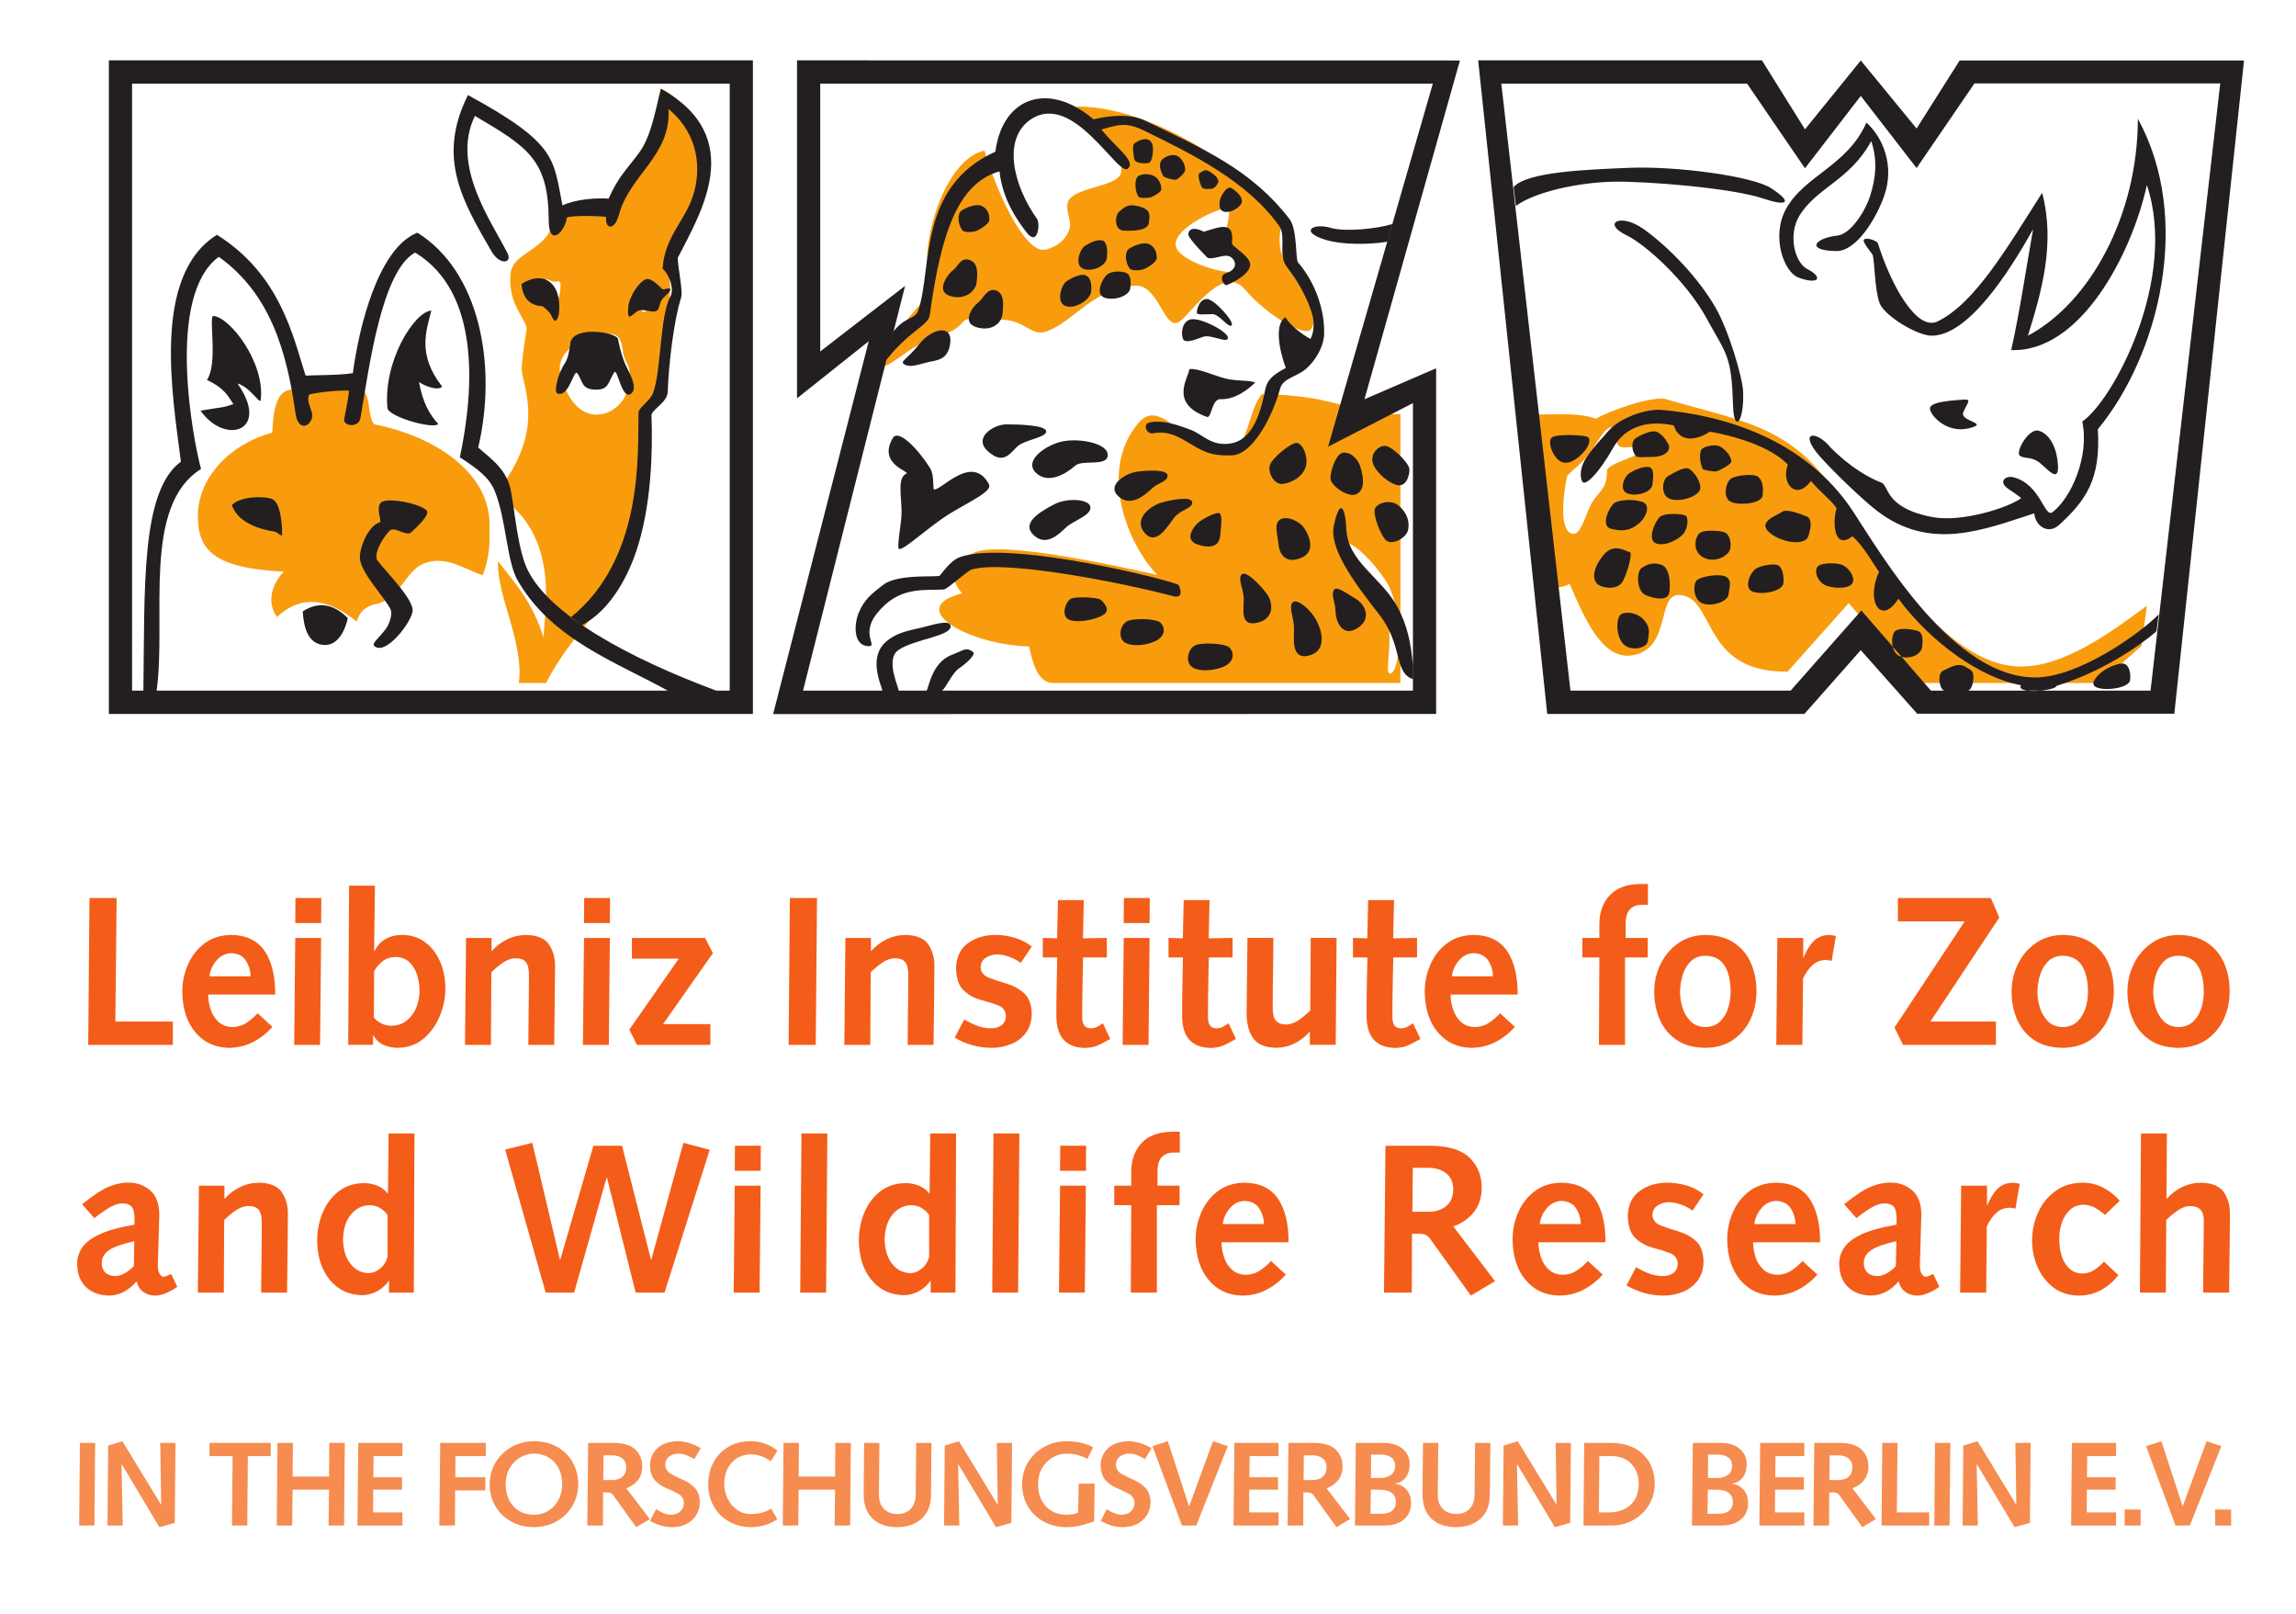 <?xml version="1.0" encoding="UTF-8" standalone="no"?>
<svg
   xmlns:dc="http://purl.org/dc/elements/1.1/"
   xmlns:cc="http://creativecommons.org/ns#"
   xmlns:rdf="http://www.w3.org/1999/02/22-rdf-syntax-ns#"
   xmlns:svg="http://www.w3.org/2000/svg"
   xmlns="http://www.w3.org/2000/svg"
   xmlns:sodipodi="http://sodipodi.sourceforge.net/DTD/sodipodi-0.dtd"
   xmlns:inkscape="http://www.inkscape.org/namespaces/inkscape"
   sodipodi:docname="IZW-logo.svg"
   inkscape:version="1.0rc1 (09960d6, 2020-04-09)"
   id="svg1564"
   version="1.1"
   viewBox="0 0 74 52"
   height="52mm"
   width="74mm">
  <defs
     id="defs1558" />
  <sodipodi:namedview
     inkscape:window-maximized="0"
     inkscape:window-y="23"
     inkscape:window-x="0"
     inkscape:window-height="888"
     inkscape:window-width="1637"
     height="209mm"
     inkscape:pagecheckerboard="false"
     showgrid="false"
     inkscape:document-rotation="0"
     inkscape:current-layer="layer1"
     inkscape:document-units="mm"
     inkscape:cy="137.55531"
     inkscape:cx="216.74995"
     inkscape:zoom="1.5124719"
     inkscape:pageshadow="2"
     inkscape:pageopacity="0"
     borderopacity="1.0"
     bordercolor="#666666"
     pagecolor="#ffffff"
     id="base" />
  <g
     id="layer1"
     inkscape:groupmode="layer"
     inkscape:label="Layer 1">
    <g
       transform="matrix(1.1,0,0,-1.1,3.041,39.25)"
       id="g190">
      <path
         inkscape:connector-curvature="0"
         id="path192"
         style="fill:#f35d19;fill-opacity:1;fill-rule:evenodd;stroke:none"
         d="M 0,0 C 0.231,0.179 0.407,0.296 0.526,0.352 0.646,0.409 0.742,0.434 0.815,0.429 0.922,0.434 1.009,0.408 1.075,0.352 1.14,0.295 1.174,0.182 1.176,0.013 V -0.193 C 0.728,-0.268 0.382,-0.365 0.138,-0.482 c -0.244,-0.117 -0.413,-0.25 -0.507,-0.398 -0.094,-0.149 -0.138,-0.307 -0.134,-0.476 0.004,-0.283 0.091,-0.505 0.26,-0.666 0.168,-0.162 0.394,-0.244 0.678,-0.247 0.15,0.001 0.294,0.038 0.43,0.11 0.136,0.072 0.26,0.174 0.373,0.306 0.03,-0.132 0.094,-0.234 0.191,-0.306 0.097,-0.072 0.214,-0.109 0.349,-0.11 0.07,-0.004 0.155,0.012 0.257,0.046 0.102,0.033 0.234,0.102 0.396,0.208 l -0.18,0.379 C 2.187,-1.667 2.138,-1.688 2.104,-1.7 2.07,-1.712 2.044,-1.717 2.027,-1.717 c -0.043,0.002 -0.08,0.03 -0.114,0.084 -0.034,0.055 -0.052,0.126 -0.054,0.215 0,0.064 0.002,0.128 0.004,0.191 0.002,0.063 0.005,0.13 0.009,0.201 l 0.024,0.902 c 0.003,0.039 0.005,0.079 0.006,0.119 0.001,0.04 0.001,0.087 0.001,0.142 C 1.894,0.441 1.804,0.667 1.63,0.816 1.456,0.964 1.249,1.039 1.008,1.038 0.847,1.047 0.662,1.011 0.454,0.931 0.246,0.851 -0.025,0.676 -0.36,0.405 Z M 1.157,-1.406 C 1.066,-1.502 0.972,-1.575 0.877,-1.624 0.782,-1.673 0.695,-1.698 0.616,-1.698 0.496,-1.697 0.4,-1.665 0.328,-1.601 c -0.072,0.064 -0.109,0.154 -0.111,0.27 -0.005,0.156 0.064,0.284 0.206,0.385 0.142,0.1 0.391,0.19 0.747,0.268 z" />
    </g>
    <g
       transform="matrix(1.1,0,0,-1.1,6.377,41.652)"
       id="g194">
      <path
         inkscape:connector-curvature="0"
         id="path196"
         style="fill:#f35d19;fill-opacity:1;fill-rule:evenodd;stroke:none"
         d="M 0,0 H 0.76 L 0.772,2.127 C 0.871,2.226 0.98,2.317 1.101,2.402 1.222,2.486 1.343,2.532 1.463,2.537 1.619,2.54 1.727,2.5 1.788,2.42 1.848,2.341 1.877,2.205 1.874,2.015 1.874,1.831 1.873,1.639 1.87,1.441 1.868,1.243 1.865,1.024 1.862,0.784 L 1.855,0 h 0.758 l 0.019,1.573 c 0,0.097 10e-4,0.2 0.003,0.309 0.002,0.11 0.003,0.241 0.003,0.394 C 2.645,2.527 2.588,2.745 2.469,2.93 2.35,3.114 2.128,3.211 1.806,3.22 1.596,3.218 1.405,3.175 1.233,3.09 1.061,3.005 0.913,2.894 0.791,2.754 H 0.778 V 3.133 H 0.031 Z" />
    </g>
    <g
       transform="matrix(1.1,0,0,-1.1,12.538,41.652)"
       id="g198">
      <path
         inkscape:connector-curvature="0"
         id="path200"
         style="fill:#f35d19;fill-opacity:1;fill-rule:evenodd;stroke:none"
         d="M 0,0 H 0.727 L 0.746,4.663 H -0.012 L -0.031,2.91 H -0.043 C -0.134,3.02 -0.242,3.098 -0.367,3.142 -0.492,3.188 -0.617,3.209 -0.742,3.208 -1.035,3.203 -1.283,3.12 -1.486,2.959 -1.688,2.798 -1.842,2.591 -1.947,2.336 -2.051,2.081 -2.104,1.81 -2.105,1.523 c 0.007,-0.475 0.13,-0.858 0.369,-1.149 0.24,-0.291 0.554,-0.44 0.944,-0.449 0.162,0.003 0.312,0.043 0.451,0.12 0.138,0.077 0.248,0.176 0.329,0.296 L 0,0.341 Z M -0.043,1.063 C -0.07,0.925 -0.138,0.81 -0.245,0.717 -0.353,0.624 -0.469,0.575 -0.592,0.571 c -0.223,0.005 -0.403,0.098 -0.541,0.278 -0.139,0.18 -0.21,0.417 -0.214,0.712 0.007,0.308 0.084,0.551 0.232,0.729 0.149,0.178 0.329,0.268 0.542,0.272 0.13,-0.004 0.24,-0.035 0.328,-0.094 0.088,-0.059 0.155,-0.123 0.202,-0.192 z" />
    </g>
    <g
       transform="matrix(1.1,0,0,-1.1,17.587,41.652)"
       id="g202">
      <path
         inkscape:connector-curvature="0"
         id="path204"
         style="fill:#f35d19;fill-opacity:1;fill-rule:evenodd;stroke:none"
         d="M 0,0 H 0.833 L 1.784,3.364 H 1.797 L 2.636,0 H 3.482 L 4.806,4.184 4.035,4.389 3.096,0.969 H 3.084 L 2.238,4.302 H 1.399 L 0.429,0.969 H 0.417 L -0.392,4.389 -1.187,4.19 Z" />
    </g>
    <g
       transform="matrix(1.1,0,0,-1.1,23.647,41.652)"
       id="g206">
      <path
         inkscape:connector-curvature="0"
         id="path208"
         style="fill:#f35d19;fill-opacity:1;fill-rule:evenodd;stroke:none"
         d="M 0,0 H 0.758 L 0.789,3.133 H 0.031 Z M 0.031,3.569 H 0.789 L 0.795,4.302 H 0.037 Z" />
    </g>
    <g
       transform="matrix(1.1,0,0,-1.1,25.791,41.652)"
       id="g210">
      <path
         inkscape:connector-curvature="0"
         id="path212"
         style="fill:#f35d19;fill-opacity:1;fill-rule:evenodd;stroke:none"
         d="M 0,0 H 0.758 L 0.795,4.663 H 0.037 Z" />
    </g>
    <g
       transform="matrix(1.1,0,0,-1.1,29.995,41.652)"
       id="g214">
      <path
         inkscape:connector-curvature="0"
         id="path216"
         style="fill:#f35d19;fill-opacity:1;fill-rule:evenodd;stroke:none"
         d="M 0,0 H 0.727 L 0.745,4.663 H -0.012 L -0.031,2.91 H -0.044 C -0.134,3.02 -0.242,3.098 -0.367,3.142 -0.492,3.188 -0.617,3.209 -0.742,3.208 -1.036,3.203 -1.283,3.12 -1.486,2.959 -1.688,2.798 -1.842,2.591 -1.947,2.336 -2.052,2.081 -2.104,1.81 -2.105,1.523 c 0.007,-0.475 0.13,-0.858 0.369,-1.149 0.239,-0.291 0.554,-0.44 0.944,-0.449 0.162,0.003 0.312,0.043 0.45,0.12 0.139,0.077 0.249,0.176 0.33,0.296 L 0,0.341 Z M -0.044,1.063 C -0.071,0.925 -0.138,0.81 -0.246,0.717 -0.353,0.624 -0.469,0.575 -0.592,0.571 c -0.223,0.005 -0.403,0.098 -0.541,0.278 -0.139,0.18 -0.21,0.417 -0.214,0.712 0.006,0.308 0.084,0.551 0.232,0.729 0.149,0.178 0.329,0.268 0.541,0.272 0.131,-0.004 0.24,-0.035 0.328,-0.094 0.088,-0.059 0.156,-0.123 0.202,-0.192 z" />
    </g>
    <g
       transform="matrix(1.1,0,0,-1.1,31.98,41.652)"
       id="g218">
      <path
         inkscape:connector-curvature="0"
         id="path220"
         style="fill:#f35d19;fill-opacity:1;fill-rule:evenodd;stroke:none"
         d="M 0,0 H 0.758 L 0.795,4.663 H 0.037 Z" />
    </g>
    <g
       transform="matrix(1.1,0,0,-1.1,34.131,41.652)"
       id="g222">
      <path
         inkscape:connector-curvature="0"
         id="path224"
         style="fill:#f35d19;fill-opacity:1;fill-rule:evenodd;stroke:none"
         d="M 0,0 H 0.757 L 0.789,3.133 H 0.031 Z M 0.031,3.569 H 0.789 L 0.795,4.302 H 0.037 Z" />
    </g>
    <g
       transform="matrix(1.1,0,0,-1.1,36.446,41.652)"
       id="g226">
      <path
         inkscape:connector-curvature="0"
         id="path228"
         style="fill:#f35d19;fill-opacity:1;fill-rule:evenodd;stroke:none"
         d="M 0,0 H 0.764 V 2.562 H 1.429 V 3.133 H 0.783 v 0.43 C 0.785,3.757 0.83,3.896 0.917,3.98 1.004,4.065 1.119,4.106 1.261,4.104 H 1.435 V 4.713 H 1.193 C 0.807,4.706 0.514,4.595 0.313,4.38 0.114,4.164 0.013,3.884 0.012,3.538 V 3.133 H -0.485 V 2.562 h 0.497 z" />
    </g>
    <g
       transform="matrix(1.1,0,0,-1.1,41.531,40.03)"
       id="g230">
      <path
         inkscape:connector-curvature="0"
         id="path232"
         style="fill:#f35d19;fill-opacity:1;fill-rule:evenodd;stroke:none"
         d="M 0,0 C 0.001,0.551 -0.104,0.979 -0.315,1.284 -0.527,1.588 -0.853,1.742 -1.293,1.746 -1.598,1.741 -1.857,1.659 -2.07,1.5 -2.282,1.34 -2.444,1.135 -2.555,0.883 -2.666,0.631 -2.722,0.363 -2.723,0.081 c 0.008,-0.499 0.136,-0.895 0.386,-1.19 0.249,-0.294 0.577,-0.445 0.982,-0.452 0.256,0.003 0.491,0.059 0.705,0.17 0.214,0.111 0.404,0.259 0.569,0.445 l -0.434,0.398 c -0.096,-0.106 -0.204,-0.2 -0.325,-0.279 -0.119,-0.08 -0.254,-0.121 -0.403,-0.125 -0.173,0.003 -0.313,0.054 -0.418,0.151 -0.106,0.097 -0.182,0.218 -0.23,0.363 -0.048,0.145 -0.073,0.291 -0.074,0.438 z m -1.928,0.534 c 0.019,0.164 0.086,0.317 0.201,0.456 0.115,0.14 0.26,0.214 0.434,0.223 0.197,-0.008 0.34,-0.079 0.429,-0.214 0.088,-0.134 0.136,-0.29 0.143,-0.465 z" />
    </g>
    <g
       transform="matrix(1.1,0,0,-1.1,44.606,41.652)"
       id="g234">
      <path
         inkscape:connector-curvature="0"
         id="path236"
         style="fill:#f35d19;fill-opacity:1;fill-rule:evenodd;stroke:none"
         d="M 0,0 H 0.814 L 0.82,1.723 H 1.068 C 1.127,1.723 1.18,1.711 1.227,1.687 1.274,1.664 1.317,1.626 1.354,1.573 L 2.546,-0.087 3.254,0.336 2.03,1.94 C 2.285,2.031 2.487,2.172 2.635,2.362 2.784,2.552 2.86,2.784 2.863,3.059 2.867,3.41 2.753,3.703 2.522,3.937 2.291,4.172 1.918,4.293 1.403,4.302 H 0.043 Z M 0.832,2.368 0.845,3.656 H 1.304 C 1.511,3.656 1.682,3.604 1.818,3.499 1.954,3.395 2.025,3.24 2.03,3.034 2.026,2.85 1.982,2.709 1.899,2.613 1.816,2.516 1.72,2.451 1.611,2.417 1.502,2.382 1.406,2.366 1.323,2.368 Z" />
    </g>
    <g
       transform="matrix(1.1,0,0,-1.1,51.745,40.03)"
       id="g238">
      <path
         inkscape:connector-curvature="0"
         id="path240"
         style="fill:#f35d19;fill-opacity:1;fill-rule:evenodd;stroke:none"
         d="M 0,0 C 0.001,0.551 -0.104,0.979 -0.316,1.284 -0.527,1.588 -0.853,1.742 -1.293,1.746 -1.598,1.741 -1.858,1.659 -2.07,1.5 -2.282,1.34 -2.444,1.135 -2.555,0.883 -2.666,0.631 -2.722,0.363 -2.723,0.081 c 0.008,-0.499 0.136,-0.895 0.386,-1.19 0.249,-0.294 0.576,-0.445 0.982,-0.452 0.255,0.003 0.491,0.059 0.705,0.17 0.214,0.111 0.404,0.259 0.569,0.445 l -0.435,0.398 c -0.095,-0.106 -0.203,-0.2 -0.324,-0.279 -0.12,-0.08 -0.254,-0.121 -0.403,-0.125 -0.173,0.003 -0.313,0.054 -0.418,0.151 -0.106,0.097 -0.182,0.218 -0.23,0.363 -0.048,0.145 -0.073,0.291 -0.074,0.438 z m -1.928,0.534 c 0.019,0.164 0.086,0.317 0.201,0.456 0.115,0.14 0.26,0.214 0.434,0.223 0.197,-0.008 0.34,-0.079 0.429,-0.214 0.088,-0.134 0.136,-0.29 0.143,-0.465 z" />
    </g>
    <g
       transform="matrix(1.1,0,0,-1.1,52.423,41.419)"
       id="g242">
      <path
         inkscape:connector-curvature="0"
         id="path244"
         style="fill:#f35d19;fill-opacity:1;fill-rule:evenodd;stroke:none"
         d="m 0,0 c 0.162,-0.097 0.335,-0.17 0.517,-0.221 0.181,-0.051 0.368,-0.077 0.558,-0.077 0.207,-0.001 0.399,0.036 0.577,0.11 0.179,0.073 0.323,0.184 0.434,0.333 0.11,0.147 0.167,0.334 0.17,0.557 C 2.249,0.98 2.171,1.183 2.022,1.311 1.874,1.439 1.702,1.531 1.507,1.586 1.312,1.642 1.14,1.7 0.992,1.76 0.844,1.82 0.766,1.922 0.758,2.065 0.764,2.192 0.818,2.286 0.919,2.347 1.02,2.408 1.128,2.438 1.243,2.438 1.362,2.436 1.483,2.411 1.607,2.365 1.731,2.318 1.84,2.259 1.933,2.189 L 2.256,2.668 C 2.112,2.785 1.946,2.872 1.756,2.927 1.566,2.982 1.378,3.01 1.193,3.009 0.879,3.009 0.61,2.928 0.387,2.767 0.164,2.606 0.047,2.363 0.037,2.039 0.045,1.733 0.121,1.513 0.266,1.379 0.41,1.246 0.578,1.154 0.768,1.104 0.958,1.055 1.126,1.002 1.27,0.947 1.415,0.892 1.491,0.79 1.499,0.64 1.495,0.513 1.451,0.42 1.367,0.361 1.283,0.302 1.182,0.272 1.063,0.273 0.92,0.275 0.784,0.301 0.655,0.35 0.525,0.399 0.4,0.461 0.28,0.534 Z" />
    </g>
    <g
       transform="matrix(1.1,0,0,-1.1,58.663,40.03)"
       id="g246">
      <path
         inkscape:connector-curvature="0"
         id="path248"
         style="fill:#f35d19;fill-opacity:1;fill-rule:evenodd;stroke:none"
         d="M 0,0 C 0.001,0.551 -0.104,0.979 -0.316,1.284 -0.527,1.588 -0.853,1.742 -1.293,1.746 -1.598,1.741 -1.857,1.659 -2.07,1.5 -2.283,1.34 -2.444,1.135 -2.555,0.883 -2.667,0.631 -2.722,0.363 -2.723,0.081 c 0.007,-0.499 0.136,-0.895 0.385,-1.19 0.25,-0.294 0.577,-0.445 0.983,-0.452 0.255,0.003 0.49,0.059 0.705,0.17 0.214,0.111 0.404,0.259 0.569,0.445 l -0.435,0.398 c -0.096,-0.106 -0.204,-0.2 -0.324,-0.279 -0.12,-0.08 -0.254,-0.121 -0.403,-0.125 -0.174,0.003 -0.313,0.054 -0.418,0.151 -0.106,0.097 -0.182,0.218 -0.231,0.363 -0.047,0.145 -0.072,0.291 -0.073,0.438 z m -1.928,0.534 c 0.019,0.164 0.086,0.317 0.201,0.456 0.115,0.14 0.26,0.214 0.434,0.223 0.197,-0.008 0.34,-0.079 0.428,-0.214 0.089,-0.134 0.137,-0.29 0.144,-0.465 z" />
    </g>
    <g
       transform="matrix(1.1,0,0,-1.1,59.832,39.25)"
       id="g250">
      <path
         inkscape:connector-curvature="0"
         id="path252"
         style="fill:#f35d19;fill-opacity:1;fill-rule:evenodd;stroke:none"
         d="M 0,0 C 0.231,0.179 0.406,0.296 0.526,0.352 0.646,0.409 0.742,0.434 0.815,0.429 0.923,0.434 1.009,0.408 1.075,0.352 1.14,0.295 1.174,0.182 1.176,0.013 V -0.193 C 0.728,-0.268 0.382,-0.365 0.138,-0.482 c -0.244,-0.117 -0.413,-0.25 -0.507,-0.398 -0.094,-0.149 -0.139,-0.307 -0.134,-0.476 0.004,-0.283 0.091,-0.505 0.259,-0.666 0.169,-0.162 0.395,-0.244 0.679,-0.247 0.15,0.001 0.294,0.038 0.43,0.11 0.136,0.072 0.26,0.174 0.373,0.306 0.03,-0.132 0.094,-0.234 0.191,-0.306 0.097,-0.072 0.213,-0.109 0.35,-0.11 0.069,-0.004 0.154,0.012 0.256,0.046 0.102,0.033 0.234,0.102 0.396,0.208 l -0.18,0.379 C 2.187,-1.667 2.138,-1.688 2.104,-1.7 2.07,-1.712 2.045,-1.717 2.027,-1.717 c -0.042,0.002 -0.081,0.03 -0.114,0.084 -0.034,0.055 -0.052,0.126 -0.054,0.215 0,0.064 0.001,0.128 0.004,0.191 0.003,0.063 0.005,0.13 0.008,0.201 l 0.025,0.902 c 0.004,0.039 0.005,0.079 0.006,0.119 0,0.04 0.001,0.087 0.001,0.142 C 1.894,0.441 1.804,0.667 1.63,0.816 1.457,0.964 1.249,1.039 1.008,1.038 0.846,1.047 0.662,1.011 0.454,0.931 0.246,0.851 -0.025,0.676 -0.36,0.405 Z M 1.157,-1.406 C 1.065,-1.502 0.972,-1.575 0.877,-1.624 0.782,-1.673 0.695,-1.698 0.616,-1.698 0.496,-1.697 0.4,-1.665 0.328,-1.601 c -0.072,0.064 -0.109,0.154 -0.111,0.27 -0.005,0.156 0.064,0.284 0.206,0.385 0.142,0.1 0.391,0.19 0.747,0.268 z" />
    </g>
    <g
       transform="matrix(1.1,0,0,-1.1,63.174,41.652)"
       id="g254">
      <path
         inkscape:connector-curvature="0"
         id="path256"
         style="fill:#f35d19;fill-opacity:1;fill-rule:evenodd;stroke:none"
         d="M 0,0 H 0.764 L 0.783,1.94 C 0.86,2.107 0.953,2.24 1.061,2.337 1.17,2.435 1.297,2.485 1.442,2.487 1.47,2.487 1.499,2.485 1.53,2.479 1.56,2.475 1.591,2.469 1.622,2.462 L 1.747,3.189 C 1.672,3.209 1.597,3.219 1.523,3.22 1.333,3.209 1.182,3.141 1.071,3.016 0.959,2.89 0.867,2.734 0.795,2.55 L 0.789,2.562 V 3.133 H 0.031 Z" />
    </g>
    <g
       transform="matrix(1.1,0,0,-1.1,67.812,40.653)"
       id="g258">
      <path
         inkscape:connector-curvature="0"
         id="path260"
         style="fill:#f35d19;fill-opacity:1;fill-rule:evenodd;stroke:none"
         d="m 0,0 c -0.086,-0.094 -0.179,-0.174 -0.281,-0.242 -0.101,-0.068 -0.221,-0.103 -0.359,-0.106 -0.195,0.001 -0.354,0.09 -0.479,0.265 -0.124,0.176 -0.189,0.43 -0.193,0.761 0,0.163 0.026,0.32 0.079,0.469 0.052,0.15 0.131,0.273 0.236,0.37 0.105,0.096 0.236,0.147 0.394,0.15 0.131,-0.003 0.246,-0.033 0.345,-0.091 0.099,-0.058 0.195,-0.127 0.289,-0.208 L 0.46,1.785 C 0.321,1.943 0.161,2.069 -0.02,2.165 -0.2,2.261 -0.405,2.311 -0.634,2.313 -0.946,2.308 -1.212,2.225 -1.431,2.063 -1.65,1.902 -1.817,1.693 -1.933,1.435 -2.048,1.178 -2.107,0.903 -2.107,0.61 c 0,-0.259 0.051,-0.51 0.154,-0.754 0.102,-0.243 0.254,-0.444 0.456,-0.603 0.202,-0.159 0.452,-0.242 0.751,-0.247 0.247,0.001 0.466,0.054 0.656,0.158 0.191,0.104 0.362,0.25 0.513,0.438 z" />
    </g>
    <g
       transform="matrix(1.1,0,0,-1.1,68.969,41.652)"
       id="g262">
      <path
         inkscape:connector-curvature="0"
         id="path264"
         style="fill:#f35d19;fill-opacity:1;fill-rule:evenodd;stroke:none"
         d="M 0,0 H 0.76 L 0.772,2.127 C 0.87,2.226 0.98,2.317 1.101,2.402 1.221,2.486 1.342,2.532 1.462,2.537 1.617,2.535 1.725,2.495 1.786,2.417 1.846,2.339 1.875,2.238 1.872,2.114 1.872,1.98 1.87,1.788 1.868,1.538 1.866,1.287 1.863,1.036 1.859,0.784 L 1.853,0 h 0.76 l 0.019,1.573 c 0,0.097 10e-4,0.2 0.003,0.309 0.002,0.11 0.002,0.241 0.003,0.394 C 2.644,2.527 2.588,2.745 2.468,2.93 2.348,3.114 2.127,3.211 1.803,3.22 1.594,3.218 1.404,3.175 1.232,3.09 1.06,3.005 0.913,2.894 0.791,2.754 H 0.779 l 0.012,1.909 h -0.76 z" />
    </g>
    <g
       transform="matrix(1.1,0,0,-1.1,2.843,33.669)"
       id="g266">
      <path
         inkscape:connector-curvature="0"
         id="path268"
         style="fill:#f35d19;fill-opacity:1;fill-rule:evenodd;stroke:none"
         d="M 0,0 H 2.48 V 0.683 H 0.795 L 0.833,4.302 H 0.037 Z" />
    </g>
    <g
       transform="matrix(1.1,0,0,-1.1,8.87,32.047)"
       id="g270">
      <path
         inkscape:connector-curvature="0"
         id="path272"
         style="fill:#f35d19;fill-opacity:1;fill-rule:evenodd;stroke:none"
         d="M 0,0 C 0.001,0.551 -0.104,0.979 -0.315,1.284 -0.527,1.588 -0.853,1.742 -1.293,1.747 -1.598,1.741 -1.857,1.659 -2.07,1.5 -2.282,1.34 -2.444,1.135 -2.555,0.883 -2.666,0.631 -2.722,0.363 -2.723,0.081 c 0.007,-0.499 0.136,-0.895 0.386,-1.19 0.249,-0.294 0.577,-0.445 0.982,-0.452 0.256,0.003 0.491,0.06 0.705,0.17 0.214,0.111 0.404,0.259 0.569,0.445 l -0.435,0.398 c -0.095,-0.106 -0.203,-0.199 -0.323,-0.279 -0.121,-0.079 -0.255,-0.121 -0.404,-0.125 -0.174,0.004 -0.313,0.054 -0.418,0.151 -0.105,0.098 -0.182,0.218 -0.23,0.363 -0.048,0.145 -0.073,0.291 -0.074,0.438 z m -1.927,0.534 c 0.018,0.165 0.085,0.317 0.2,0.456 0.115,0.14 0.26,0.214 0.434,0.223 0.197,-0.008 0.34,-0.078 0.429,-0.214 0.089,-0.134 0.137,-0.289 0.144,-0.465 z" />
    </g>
    <g
       transform="matrix(1.1,0,0,-1.1,9.482,33.669)"
       id="g274">
      <path
         inkscape:connector-curvature="0"
         id="path276"
         style="fill:#f35d19;fill-opacity:1;fill-rule:evenodd;stroke:none"
         d="M 0,0 H 0.758 L 0.789,3.133 H 0.031 Z M 0.031,3.569 H 0.789 L 0.795,4.302 H 0.037 Z" />
    </g>
    <g
       transform="matrix(1.1,0,0,-1.1,12.057,31.287)"
       id="g278">
      <path
         inkscape:connector-curvature="0"
         id="path280"
         style="fill:#f35d19;fill-opacity:1;fill-rule:evenodd;stroke:none"
         d="M 0,0 C 0.079,0.126 0.168,0.225 0.268,0.299 0.367,0.372 0.487,0.409 0.629,0.41 0.792,0.407 0.926,0.357 1.029,0.261 1.133,0.164 1.21,0.041 1.259,-0.109 1.308,-0.259 1.332,-0.416 1.332,-0.579 1.332,-0.746 1.301,-0.908 1.24,-1.063 1.179,-1.219 1.087,-1.347 0.963,-1.448 0.84,-1.549 0.685,-1.602 0.498,-1.605 0.39,-1.602 0.289,-1.577 0.197,-1.528 c -0.092,0.049 -0.16,0.104 -0.203,0.165 z m -0.758,-2.164 h 0.727 v 0.273 h 0.013 c 0.074,-0.129 0.174,-0.222 0.302,-0.277 0.128,-0.057 0.268,-0.084 0.419,-0.083 0.295,0.007 0.546,0.098 0.752,0.274 0.206,0.176 0.363,0.397 0.471,0.661 0.108,0.265 0.163,0.534 0.163,0.806 C 2.088,-0.223 2.036,0.039 1.934,0.275 1.831,0.51 1.686,0.699 1.498,0.84 1.309,0.981 1.086,1.053 0.827,1.056 0.634,1.055 0.467,1.014 0.327,0.931 0.187,0.849 0.083,0.731 0.013,0.578 L 0,0.59 0.025,2.499 h -0.758 z" />
    </g>
    <g
       transform="matrix(1.1,0,0,-1.1,14.987,33.669)"
       id="g282">
      <path
         inkscape:connector-curvature="0"
         id="path284"
         style="fill:#f35d19;fill-opacity:1;fill-rule:evenodd;stroke:none"
         d="M 0,0 H 0.76 L 0.772,2.127 C 0.871,2.225 0.98,2.317 1.102,2.402 1.223,2.486 1.343,2.532 1.464,2.537 1.62,2.54 1.728,2.5 1.788,2.42 1.848,2.341 1.877,2.205 1.874,2.015 1.874,1.831 1.873,1.639 1.87,1.441 1.868,1.243 1.865,1.024 1.862,0.784 L 1.856,0 h 0.758 l 0.018,1.573 c 0,0.097 10e-4,0.2 0.003,0.309 0.002,0.11 0.003,0.241 0.004,0.394 C 2.645,2.527 2.588,2.745 2.469,2.93 2.35,3.114 2.129,3.211 1.806,3.22 1.596,3.218 1.405,3.174 1.233,3.09 1.061,3.005 0.913,2.894 0.791,2.754 H 0.778 V 3.133 H 0.031 Z" />
    </g>
    <g
       transform="matrix(1.1,0,0,-1.1,18.788,33.669)"
       id="g286">
      <path
         inkscape:connector-curvature="0"
         id="path288"
         style="fill:#f35d19;fill-opacity:1;fill-rule:evenodd;stroke:none"
         d="M 0,0 H 0.758 L 0.789,3.133 H 0.031 Z M 0.031,3.569 H 0.789 L 0.795,4.302 H 0.037 Z" />
    </g>
    <g
       transform="matrix(1.1,0,0,-1.1,20.529,33.669)"
       id="g290">
      <path
         inkscape:connector-curvature="0"
         id="path292"
         style="fill:#f35d19;fill-opacity:1;fill-rule:evenodd;stroke:none"
         d="M 0,0 H 2.151 V 0.609 H 0.765 l 1.46,2.077 -0.23,0.447 H -0.149 V 2.525 H 1.225 L -0.224,0.447 Z" />
    </g>
    <g
       transform="matrix(1.1,0,0,-1.1,25.417,33.669)"
       id="g294">
      <path
         inkscape:connector-curvature="0"
         id="path296"
         style="fill:#f35d19;fill-opacity:1;fill-rule:evenodd;stroke:none"
         d="M 0,0 H 0.795 L 0.832,4.302 H 0.037 Z" />
    </g>
    <g
       transform="matrix(1.1,0,0,-1.1,27.213,33.669)"
       id="g298">
      <path
         inkscape:connector-curvature="0"
         id="path300"
         style="fill:#f35d19;fill-opacity:1;fill-rule:evenodd;stroke:none"
         d="M 0,0 H 0.76 L 0.772,2.127 C 0.871,2.225 0.98,2.317 1.102,2.402 1.223,2.486 1.343,2.532 1.464,2.537 1.619,2.54 1.728,2.5 1.788,2.42 1.848,2.341 1.877,2.205 1.874,2.015 1.874,1.831 1.873,1.639 1.871,1.441 1.868,1.243 1.865,1.024 1.862,0.784 L 1.856,0 H 2.614 L 2.632,1.573 C 2.633,1.67 2.634,1.773 2.635,1.882 2.637,1.992 2.638,2.123 2.639,2.276 2.645,2.527 2.588,2.745 2.469,2.93 2.35,3.114 2.129,3.211 1.806,3.22 1.596,3.218 1.405,3.174 1.233,3.09 1.061,3.005 0.914,2.894 0.791,2.754 H 0.779 V 3.133 H 0.031 Z" />
    </g>
    <g
       transform="matrix(1.1,0,0,-1.1,30.771,33.436)"
       id="g302">
      <path
         inkscape:connector-curvature="0"
         id="path304"
         style="fill:#f35d19;fill-opacity:1;fill-rule:evenodd;stroke:none"
         d="m 0,0 c 0.163,-0.097 0.335,-0.17 0.516,-0.221 0.183,-0.051 0.369,-0.077 0.56,-0.077 0.206,-0.001 0.398,0.036 0.577,0.11 0.178,0.073 0.322,0.184 0.433,0.332 0.11,0.148 0.167,0.334 0.171,0.558 C 2.249,0.98 2.171,1.183 2.022,1.311 1.874,1.439 1.702,1.531 1.507,1.586 1.312,1.642 1.14,1.7 0.992,1.76 0.844,1.82 0.766,1.922 0.758,2.065 0.765,2.192 0.818,2.286 0.919,2.347 1.02,2.408 1.128,2.438 1.244,2.438 1.362,2.436 1.483,2.411 1.607,2.365 1.732,2.318 1.841,2.259 1.934,2.189 L 2.257,2.668 C 2.113,2.785 1.945,2.871 1.755,2.927 1.566,2.982 1.378,3.01 1.194,3.009 0.879,3.009 0.61,2.928 0.387,2.767 0.164,2.606 0.048,2.363 0.038,2.039 0.045,1.733 0.121,1.513 0.266,1.379 0.41,1.246 0.578,1.154 0.768,1.104 0.958,1.054 1.126,1.002 1.27,0.947 1.415,0.892 1.491,0.79 1.499,0.64 1.495,0.513 1.451,0.42 1.367,0.361 1.283,0.302 1.182,0.272 1.063,0.273 0.92,0.275 0.784,0.301 0.655,0.35 0.526,0.399 0.4,0.461 0.279,0.534 Z" />
    </g>
    <g
       transform="matrix(1.1,0,0,-1.1,35.544,32.972)"
       id="g306">
      <path
         inkscape:connector-curvature="0"
         id="path308"
         style="fill:#f35d19;fill-opacity:1;fill-rule:evenodd;stroke:none"
         d="m 0,0 c -0.053,-0.039 -0.108,-0.073 -0.165,-0.103 -0.057,-0.029 -0.119,-0.045 -0.183,-0.046 -0.093,0.001 -0.159,0.03 -0.198,0.088 -0.039,0.057 -0.058,0.138 -0.058,0.241 0,0.116 0.001,0.244 0.001,0.384 0.001,0.14 0.003,0.288 0.006,0.444 l 0.018,0.92 H 0.118 V 2.5 l -0.7,-0.013 0.025,1.12 H -1.315 L -1.339,2.487 -1.759,2.5 V 1.928 h 0.423 L -1.355,0.97 C -1.358,0.828 -1.36,0.687 -1.361,0.545 c 0,-0.141 -0.001,-0.25 0,-0.327 0.003,-0.33 0.079,-0.57 0.23,-0.719 0.15,-0.149 0.357,-0.222 0.621,-0.22 0.048,-0.001 0.113,0.006 0.196,0.021 0.083,0.015 0.175,0.05 0.277,0.104 l 0.255,0.136 z" />
    </g>
    <g
       transform="matrix(1.1,0,0,-1.1,36.183,33.669)"
       id="g310">
      <path
         inkscape:connector-curvature="0"
         id="path312"
         style="fill:#f35d19;fill-opacity:1;fill-rule:evenodd;stroke:none"
         d="M 0,0 H 0.758 L 0.789,3.133 H 0.031 Z M 0.031,3.569 H 0.789 L 0.795,4.302 H 0.037 Z" />
    </g>
    <g
       transform="matrix(1.1,0,0,-1.1,39.596,32.972)"
       id="g314">
      <path
         inkscape:connector-curvature="0"
         id="path316"
         style="fill:#f35d19;fill-opacity:1;fill-rule:evenodd;stroke:none"
         d="m 0,0 c -0.053,-0.039 -0.108,-0.073 -0.165,-0.103 -0.057,-0.029 -0.118,-0.045 -0.183,-0.046 -0.093,0.001 -0.158,0.03 -0.198,0.088 -0.039,0.057 -0.058,0.138 -0.057,0.241 -0.001,0.116 0,0.244 0.001,0.384 0,0.14 0.002,0.288 0.005,0.444 l 0.019,0.92 H 0.118 V 2.5 l -0.699,-0.013 0.024,1.12 H -1.314 L -1.339,2.487 -1.759,2.5 V 1.928 h 0.423 L -1.355,0.97 C -1.358,0.828 -1.36,0.687 -1.36,0.545 -1.361,0.404 -1.361,0.295 -1.361,0.218 c 0.003,-0.33 0.079,-0.57 0.23,-0.719 0.15,-0.149 0.357,-0.222 0.621,-0.22 0.048,-0.001 0.114,0.006 0.196,0.021 0.084,0.015 0.176,0.05 0.277,0.104 l 0.255,0.136 z" />
    </g>
    <g
       transform="matrix(1.1,0,0,-1.1,43.078,30.221)"
       id="g318">
      <path
         inkscape:connector-curvature="0"
         id="path320"
         style="fill:#f35d19;fill-opacity:1;fill-rule:evenodd;stroke:none"
         d="M 0,0 H -0.758 L -0.77,-2.127 c -0.099,-0.099 -0.209,-0.19 -0.329,-0.275 -0.121,-0.084 -0.242,-0.13 -0.362,-0.135 -0.156,-0.002 -0.264,0.039 -0.325,0.12 -0.06,0.082 -0.088,0.214 -0.086,0.396 0,0.173 0.002,0.365 0.004,0.577 0.002,0.211 0.005,0.431 0.009,0.66 L -1.853,0 H -2.611 L -2.63,-1.574 c 0,-0.099 -10e-4,-0.197 -0.003,-0.294 -0.002,-0.097 -0.003,-0.194 -0.003,-0.29 -0.007,-0.311 0.052,-0.564 0.176,-0.76 0.125,-0.195 0.356,-0.296 0.694,-0.302 0.192,0.002 0.372,0.046 0.539,0.13 0.168,0.085 0.312,0.196 0.432,0.335 h 0.012 v -0.378 h 0.758 z" />
    </g>
    <g
       transform="matrix(1.1,0,0,-1.1,45.541,32.972)"
       id="g322">
      <path
         inkscape:connector-curvature="0"
         id="path324"
         style="fill:#f35d19;fill-opacity:1;fill-rule:evenodd;stroke:none"
         d="m 0,0 c -0.052,-0.039 -0.107,-0.073 -0.165,-0.103 -0.057,-0.029 -0.118,-0.045 -0.183,-0.046 -0.093,0.001 -0.158,0.03 -0.198,0.088 -0.039,0.057 -0.058,0.138 -0.057,0.241 0,0.116 0,0.244 0.001,0.384 0,0.14 0.002,0.288 0.005,0.444 l 0.019,0.92 H 0.118 V 2.5 l -0.699,-0.013 0.025,1.12 H -1.314 L -1.339,2.487 -1.759,2.5 V 1.928 h 0.423 L -1.355,0.97 C -1.358,0.828 -1.36,0.687 -1.36,0.545 -1.361,0.404 -1.361,0.295 -1.361,0.218 c 0.003,-0.33 0.079,-0.57 0.23,-0.719 0.15,-0.149 0.357,-0.222 0.621,-0.22 0.048,-0.001 0.114,0.006 0.197,0.021 0.083,0.015 0.175,0.05 0.276,0.104 l 0.255,0.136 z" />
    </g>
    <g
       transform="matrix(1.1,0,0,-1.1,48.914,32.047)"
       id="g326">
      <path
         inkscape:connector-curvature="0"
         id="path328"
         style="fill:#f35d19;fill-opacity:1;fill-rule:evenodd;stroke:none"
         d="M 0,0 C 0.001,0.551 -0.104,0.979 -0.315,1.284 -0.527,1.588 -0.853,1.742 -1.293,1.747 -1.598,1.741 -1.858,1.659 -2.07,1.5 -2.283,1.34 -2.444,1.135 -2.555,0.883 -2.666,0.631 -2.722,0.363 -2.723,0.081 c 0.007,-0.499 0.136,-0.895 0.386,-1.19 0.249,-0.294 0.576,-0.445 0.982,-0.452 0.255,0.003 0.49,0.06 0.705,0.17 0.214,0.111 0.404,0.259 0.569,0.445 l -0.435,0.398 c -0.095,-0.106 -0.203,-0.199 -0.324,-0.279 -0.12,-0.079 -0.254,-0.121 -0.403,-0.125 -0.173,0.004 -0.313,0.054 -0.418,0.151 -0.106,0.098 -0.182,0.218 -0.23,0.363 -0.048,0.145 -0.073,0.291 -0.074,0.438 z m -1.928,0.534 c 0.019,0.165 0.086,0.317 0.201,0.456 0.115,0.14 0.26,0.214 0.434,0.223 0.197,-0.008 0.34,-0.078 0.428,-0.214 0.089,-0.134 0.137,-0.289 0.144,-0.465 z" />
    </g>
    <g
       transform="matrix(1.1,0,0,-1.1,51.534,33.669)"
       id="g330">
      <path
         inkscape:connector-curvature="0"
         id="path332"
         style="fill:#f35d19;fill-opacity:1;fill-rule:evenodd;stroke:none"
         d="M 0,0 H 0.764 V 2.562 H 1.43 V 3.133 H 0.783 v 0.43 C 0.786,3.757 0.83,3.896 0.917,3.98 1.005,4.065 1.119,4.106 1.262,4.104 H 1.436 V 4.713 H 1.193 C 0.807,4.706 0.514,4.595 0.314,4.379 0.114,4.164 0.014,3.883 0.012,3.538 V 3.133 H -0.485 V 2.562 h 0.497 z" />
    </g>
    <g
       transform="matrix(1.1,0,0,-1.1,53.315,31.945)"
       id="g334">
      <path
         inkscape:connector-curvature="0"
         id="path336"
         style="fill:#f35d19;fill-opacity:1;fill-rule:evenodd;stroke:none"
         d="M 0,0 C 0,-0.301 0.054,-0.575 0.162,-0.824 0.27,-1.073 0.435,-1.272 0.657,-1.423 0.878,-1.573 1.159,-1.65 1.498,-1.654 1.814,-1.65 2.084,-1.573 2.307,-1.423 2.53,-1.272 2.7,-1.073 2.818,-0.824 2.936,-0.575 2.995,-0.301 2.997,0 2.996,0.312 2.941,0.592 2.829,0.84 2.718,1.089 2.551,1.285 2.329,1.431 2.107,1.576 1.83,1.65 1.498,1.654 1.19,1.648 0.924,1.567 0.701,1.409 0.477,1.251 0.305,1.047 0.184,0.796 0.063,0.546 0.001,0.281 0,0 Z M 0.758,-0.025 C 0.757,0.125 0.779,0.282 0.824,0.446 0.869,0.61 0.946,0.749 1.055,0.864 1.163,0.98 1.311,1.04 1.498,1.045 1.752,1.041 1.939,0.944 2.06,0.755 2.18,0.565 2.24,0.306 2.239,-0.025 2.24,-0.175 2.216,-0.327 2.168,-0.483 2.121,-0.639 2.042,-0.77 1.934,-0.877 1.825,-0.985 1.68,-1.041 1.498,-1.045 1.311,-1.04 1.163,-0.98 1.055,-0.865 0.946,-0.75 0.869,-0.615 0.824,-0.458 0.779,-0.301 0.757,-0.157 0.758,-0.025" />
    </g>
    <g
       transform="matrix(1.1,0,0,-1.1,57.25,33.669)"
       id="g338">
      <path
         inkscape:connector-curvature="0"
         id="path340"
         style="fill:#f35d19;fill-opacity:1;fill-rule:evenodd;stroke:none"
         d="M 0,0 H 0.764 L 0.783,1.94 C 0.86,2.107 0.953,2.24 1.061,2.337 1.169,2.435 1.296,2.485 1.442,2.487 1.47,2.487 1.499,2.485 1.53,2.479 1.56,2.475 1.591,2.469 1.622,2.462 L 1.746,3.189 C 1.672,3.209 1.597,3.219 1.522,3.22 1.333,3.209 1.182,3.141 1.07,3.015 0.958,2.89 0.867,2.734 0.795,2.549 L 0.789,2.562 V 3.133 H 0.031 Z" />
    </g>
    <g
       transform="matrix(1.1,0,0,-1.1,61.333,33.669)"
       id="g342">
      <path
         inkscape:connector-curvature="0"
         id="path344"
         style="fill:#f35d19;fill-opacity:1;fill-rule:evenodd;stroke:none"
         d="M 0,0 H 2.723 V 0.683 H 0.802 L 2.823,3.731 2.574,4.302 H -0.149 V 3.619 h 1.958 l -2.058,-3.11 z" />
    </g>
    <g
       transform="matrix(1.1,0,0,-1.1,64.833,31.945)"
       id="g346">
      <path
         inkscape:connector-curvature="0"
         id="path348"
         style="fill:#f35d19;fill-opacity:1;fill-rule:evenodd;stroke:none"
         d="M 0,0 C 0,-0.301 0.053,-0.575 0.162,-0.824 0.27,-1.073 0.435,-1.272 0.656,-1.423 0.878,-1.573 1.159,-1.65 1.498,-1.654 1.814,-1.65 2.083,-1.573 2.307,-1.423 2.53,-1.272 2.7,-1.073 2.818,-0.824 2.936,-0.575 2.995,-0.301 2.996,0 2.996,0.312 2.94,0.592 2.829,0.84 2.718,1.089 2.551,1.285 2.329,1.431 2.107,1.576 1.83,1.65 1.498,1.654 1.19,1.648 0.924,1.567 0.701,1.409 0.477,1.251 0.305,1.047 0.184,0.796 0.063,0.546 0.001,0.281 0,0 Z M 0.758,-0.025 C 0.756,0.125 0.778,0.282 0.824,0.446 0.869,0.61 0.946,0.749 1.055,0.864 1.163,0.98 1.311,1.04 1.498,1.045 1.752,1.041 1.939,0.944 2.06,0.755 2.18,0.565 2.24,0.306 2.238,-0.025 2.24,-0.175 2.216,-0.327 2.168,-0.483 2.12,-0.639 2.042,-0.77 1.934,-0.877 1.825,-0.985 1.68,-1.041 1.498,-1.045 1.311,-1.04 1.163,-0.98 1.055,-0.865 0.946,-0.75 0.869,-0.615 0.824,-0.458 0.778,-0.301 0.756,-0.157 0.758,-0.025" />
    </g>
    <g
       transform="matrix(1.1,0,0,-1.1,68.566,31.945)"
       id="g350">
      <path
         inkscape:connector-curvature="0"
         id="path352"
         style="fill:#f35d19;fill-opacity:1;fill-rule:evenodd;stroke:none"
         d="M 0,0 C -0.001,-0.301 0.053,-0.575 0.162,-0.824 0.27,-1.073 0.435,-1.272 0.656,-1.423 0.878,-1.573 1.159,-1.65 1.498,-1.654 1.814,-1.65 2.084,-1.573 2.307,-1.423 2.53,-1.272 2.7,-1.073 2.818,-0.824 2.936,-0.575 2.995,-0.301 2.996,0 2.996,0.312 2.941,0.592 2.829,0.84 2.717,1.089 2.551,1.285 2.329,1.431 2.107,1.576 1.83,1.65 1.498,1.654 1.19,1.648 0.924,1.567 0.701,1.409 0.477,1.251 0.305,1.047 0.184,0.796 0.063,0.546 0.001,0.281 0,0 Z M 0.758,-0.025 C 0.757,0.125 0.778,0.282 0.824,0.446 0.869,0.61 0.946,0.749 1.054,0.864 1.163,0.98 1.311,1.04 1.498,1.045 1.752,1.041 1.939,0.944 2.06,0.755 2.18,0.565 2.24,0.306 2.238,-0.025 2.24,-0.175 2.216,-0.327 2.168,-0.483 2.12,-0.639 2.042,-0.77 1.934,-0.877 1.825,-0.985 1.68,-1.041 1.498,-1.045 1.311,-1.04 1.163,-0.98 1.054,-0.865 0.946,-0.75 0.869,-0.615 0.824,-0.458 0.778,-0.301 0.757,-0.157 0.758,-0.025" />
    </g>
    <g
       transform="matrix(1.1,0,0,-1.1,2.552,49.156)"
       id="g354">
      <path
         inkscape:connector-curvature="0"
         id="path356"
         style="fill:#f68c50;fill-opacity:1;fill-rule:evenodd;stroke:none"
         d="M 0,0 H 0.447 L 0.468,2.42 H 0.021 Z" />
    </g>
    <g
       transform="matrix(1.1,0,0,-1.1,3.464,49.156)"
       id="g358">
      <path
         inkscape:connector-curvature="0"
         id="path360"
         style="fill:#f68c50;fill-opacity:1;fill-rule:evenodd;stroke:none"
         d="M 0,0 H 0.447 L 0.412,1.787 0.419,1.794 1.522,-0.049 1.972,0.077 1.993,2.42 H 1.546 L 1.574,0.615 H 1.567 L 0.437,2.469 0.021,2.343 Z" />
    </g>
    <g
       transform="matrix(1.1,0,0,-1.1,7.477,49.156)"
       id="g362">
      <path
         inkscape:connector-curvature="0"
         id="path364"
         style="fill:#f68c50;fill-opacity:1;fill-rule:evenodd;stroke:none"
         d="M 0,0 H 0.447 L 0.465,2.035 H 1.133 L 1.136,2.42 H -0.657 L -0.661,2.035 h 0.679 z" />
    </g>
    <g
       transform="matrix(1.1,0,0,-1.1,8.92,49.156)"
       id="g366">
      <path
         inkscape:connector-curvature="0"
         id="path368"
         style="fill:#f68c50;fill-opacity:1;fill-rule:evenodd;stroke:none"
         d="M 0,0 H 0.451 L 0.465,1.049 H 1.532 L 1.518,0 H 1.972 L 1.993,2.42 H 1.539 L 1.532,1.434 H 0.465 L 0.472,2.42 H 0.021 Z" />
    </g>
    <g
       transform="matrix(1.1,0,0,-1.1,11.521,49.156)"
       id="g370">
      <path
         inkscape:connector-curvature="0"
         id="path372"
         style="fill:#f68c50;fill-opacity:1;fill-rule:evenodd;stroke:none"
         d="M 0,0 H 1.318 V 0.384 H 0.458 L 0.461,1.049 H 1.304 V 1.413 H 0.465 L 0.472,2.035 H 1.318 V 2.42 H 0.024 Z" />
    </g>
    <g
       transform="matrix(1.1,0,0,-1.1,14.16,49.156)"
       id="g374">
      <path
         inkscape:connector-curvature="0"
         id="path376"
         style="fill:#f68c50;fill-opacity:1;fill-rule:evenodd;stroke:none"
         d="M 0,0 H 0.458 L 0.461,1.028 H 1.346 L 1.35,1.413 H 0.468 L 0.472,2.035 H 1.36 L 1.364,2.42 H 0.025 Z" />
    </g>
    <g
       transform="matrix(1.1,0,0,-1.1,16.297,47.824)"
       id="g378">
      <path
         inkscape:connector-curvature="0"
         id="path380"
         style="fill:#f68c50;fill-opacity:1;fill-rule:evenodd;stroke:none"
         d="M 0,0 C 0.003,0.188 0.044,0.349 0.125,0.482 0.206,0.616 0.308,0.718 0.434,0.789 0.56,0.859 0.691,0.895 0.829,0.896 1.083,0.89 1.283,0.805 1.432,0.641 1.579,0.476 1.655,0.262 1.658,0 1.658,-0.162 1.623,-0.31 1.555,-0.445 1.486,-0.58 1.39,-0.688 1.267,-0.77 1.143,-0.852 0.997,-0.894 0.829,-0.896 0.576,-0.892 0.375,-0.808 0.227,-0.646 0.079,-0.484 0.003,-0.268 0,0 Z m -0.468,0 c 0.002,-0.247 0.06,-0.465 0.173,-0.653 0.113,-0.188 0.267,-0.336 0.461,-0.443 0.195,-0.107 0.416,-0.161 0.663,-0.163 0.248,0.002 0.469,0.059 0.663,0.169 0.195,0.111 0.349,0.261 0.462,0.449 C 2.067,-0.452 2.124,-0.238 2.127,0 2.125,0.238 2.071,0.451 1.965,0.64 1.858,0.829 1.708,0.979 1.514,1.09 1.32,1.2 1.092,1.257 0.829,1.259 0.587,1.257 0.368,1.2 0.173,1.09 -0.022,0.979 -0.177,0.829 -0.292,0.64 -0.407,0.451 -0.465,0.238 -0.468,0" />
    </g>
    <g
       transform="matrix(1.1,0,0,-1.1,18.929,49.156)"
       id="g382">
      <path
         inkscape:connector-curvature="0"
         id="path384"
         style="fill:#f68c50;fill-opacity:1;fill-rule:evenodd;stroke:none"
         d="m 0,0 h 0.458 l 0.004,0.969 h 0.139 c 0.033,0 0.063,-0.006 0.09,-0.02 C 0.717,0.936 0.741,0.914 0.762,0.885 L 1.432,-0.049 1.831,0.189 1.142,1.091 C 1.286,1.143 1.399,1.221 1.483,1.329 1.566,1.435 1.609,1.566 1.61,1.721 1.613,1.918 1.549,2.083 1.419,2.215 1.289,2.347 1.079,2.415 0.789,2.42 H 0.025 Z M 0.468,1.332 0.475,2.057 H 0.734 C 0.85,2.056 0.947,2.027 1.023,1.968 1.1,1.91 1.139,1.822 1.142,1.707 1.14,1.603 1.115,1.524 1.068,1.469 1.022,1.415 0.968,1.378 0.906,1.359 0.845,1.34 0.791,1.331 0.744,1.332 Z" />
    </g>
    <g
       transform="matrix(1.1,0,0,-1.1,20.952,49.006)"
       id="g386">
      <path
         inkscape:connector-curvature="0"
         id="path388"
         style="fill:#f68c50;fill-opacity:1;fill-rule:evenodd;stroke:none"
         d="m 0,0 c 0.101,-0.059 0.207,-0.105 0.317,-0.137 0.11,-0.032 0.223,-0.048 0.34,-0.048 0.239,0.005 0.431,0.075 0.577,0.211 0.145,0.135 0.22,0.309 0.224,0.52 C 1.453,0.735 1.4,0.878 1.3,0.977 1.199,1.075 1.083,1.152 0.951,1.207 0.819,1.262 0.703,1.32 0.602,1.381 0.502,1.441 0.449,1.529 0.444,1.644 0.448,1.753 0.488,1.834 0.565,1.888 0.643,1.942 0.734,1.97 0.84,1.97 0.926,1.968 1.006,1.951 1.079,1.919 1.152,1.887 1.225,1.851 1.297,1.809 L 1.486,2.13 C 1.383,2.191 1.273,2.239 1.158,2.276 1.044,2.313 0.925,2.332 0.804,2.333 0.558,2.328 0.363,2.261 0.218,2.13 0.074,1.999 0,1.832 -0.003,1.63 0.002,1.428 0.053,1.278 0.151,1.178 0.249,1.078 0.363,1.002 0.492,0.951 0.621,0.899 0.735,0.845 0.833,0.788 0.932,0.731 0.984,0.644 0.99,0.528 0.989,0.43 0.955,0.347 0.889,0.281 0.822,0.215 0.727,0.181 0.602,0.179 0.532,0.18 0.459,0.198 0.38,0.232 0.302,0.265 0.233,0.302 0.175,0.343 Z" />
    </g>
    <g
       transform="matrix(1.1,0,0,-1.1,24.857,48.613)"
       id="g390">
      <path
         inkscape:connector-curvature="0"
         id="path392"
         style="fill:#f68c50;fill-opacity:1;fill-rule:evenodd;stroke:none"
         d="m 0,0 c -0.071,-0.043 -0.152,-0.08 -0.244,-0.11 -0.092,-0.031 -0.214,-0.046 -0.365,-0.048 -0.151,0.003 -0.285,0.045 -0.4,0.128 -0.115,0.083 -0.205,0.192 -0.27,0.325 -0.065,0.134 -0.098,0.28 -0.099,0.436 0.003,0.247 0.074,0.451 0.215,0.611 0.139,0.161 0.329,0.244 0.568,0.25 0.1,-0.001 0.202,-0.02 0.308,-0.056 0.105,-0.037 0.196,-0.087 0.273,-0.151 L 0.182,1.697 C 0.07,1.789 -0.053,1.859 -0.189,1.906 -0.324,1.952 -0.464,1.976 -0.609,1.976 -0.851,1.974 -1.065,1.92 -1.25,1.813 -1.435,1.707 -1.58,1.559 -1.686,1.369 -1.791,1.18 -1.844,0.96 -1.847,0.71 c 0.003,-0.243 0.058,-0.459 0.166,-0.646 0.108,-0.188 0.256,-0.335 0.444,-0.442 0.188,-0.107 0.404,-0.162 0.646,-0.164 0.137,0 0.271,0.019 0.403,0.058 0.131,0.039 0.253,0.098 0.366,0.176 z" />
    </g>
    <g
       transform="matrix(1.1,0,0,-1.1,25.23,49.156)"
       id="g394">
      <path
         inkscape:connector-curvature="0"
         id="path396"
         style="fill:#f68c50;fill-opacity:1;fill-rule:evenodd;stroke:none"
         d="M 0,0 H 0.451 L 0.465,1.049 H 1.532 L 1.518,0 H 1.972 L 1.993,2.42 H 1.539 L 1.532,1.434 H 0.465 L 0.472,2.42 H 0.021 Z" />
    </g>
    <g
       transform="matrix(1.1,0,0,-1.1,30.021,46.493)"
       id="g398">
      <path
         inkscape:connector-curvature="0"
         id="path400"
         style="fill:#f68c50;fill-opacity:1;fill-rule:evenodd;stroke:none"
         d="m 0,0 h -0.447 l -0.014,-1.521 c -0.002,-0.168 -0.049,-0.303 -0.14,-0.405 -0.091,-0.103 -0.225,-0.156 -0.402,-0.159 -0.153,0.002 -0.279,0.049 -0.38,0.142 -0.1,0.094 -0.152,0.226 -0.156,0.397 10e-4,0.257 0.002,0.515 0.006,0.773 0.003,0.258 0.006,0.516 0.008,0.773 h -0.447 c -0.002,-0.253 -0.005,-0.507 -0.008,-0.76 -0.004,-0.254 -0.006,-0.508 -0.006,-0.761 0.005,-0.314 0.095,-0.55 0.273,-0.709 0.177,-0.159 0.411,-0.238 0.702,-0.239 0.294,10e-4 0.532,0.081 0.713,0.239 0.181,0.157 0.276,0.385 0.284,0.684 z" />
    </g>
    <g
       transform="matrix(1.1,0,0,-1.1,30.427,49.156)"
       id="g402">
      <path
         inkscape:connector-curvature="0"
         id="path404"
         style="fill:#f68c50;fill-opacity:1;fill-rule:evenodd;stroke:none"
         d="M 0,0 H 0.447 L 0.412,1.787 0.419,1.794 1.521,-0.049 1.972,0.077 1.993,2.42 H 1.546 L 1.574,0.615 H 1.567 L 0.436,2.469 0.021,2.343 Z" />
    </g>
    <g
       transform="matrix(1.1,0,0,-1.1,34.747,48.741)"
       id="g406">
      <path
         inkscape:connector-curvature="0"
         id="path408"
         style="fill:#f68c50;fill-opacity:1;fill-rule:evenodd;stroke:none"
         d="m 0,0 c -0.048,-0.02 -0.101,-0.035 -0.158,-0.046 -0.058,-0.011 -0.12,-0.017 -0.185,-0.017 -0.254,0.004 -0.455,0.088 -0.603,0.25 -0.149,0.162 -0.225,0.377 -0.228,0.646 0.003,0.188 0.045,0.349 0.125,0.482 0.081,0.133 0.184,0.236 0.31,0.306 0.125,0.071 0.257,0.107 0.396,0.107 0.121,0 0.233,-0.014 0.333,-0.042 C 0.091,1.659 0.186,1.622 0.276,1.578 L 0.44,1.913 C 0.339,1.97 0.221,2.013 0.089,2.045 -0.043,2.076 -0.187,2.091 -0.343,2.092 -0.586,2.089 -0.806,2.033 -1.001,1.922 -1.196,1.812 -1.351,1.662 -1.466,1.473 -1.581,1.284 -1.639,1.071 -1.642,0.833 -1.64,0.586 -1.582,0.368 -1.469,0.18 c 0.113,-0.188 0.267,-0.336 0.462,-0.443 0.195,-0.107 0.416,-0.161 0.664,-0.163 0.133,0 0.269,0.016 0.406,0.048 0.137,0.031 0.272,0.073 0.405,0.126 L 0.486,0.85 H 0.018 Z" />
    </g>
    <g
       transform="matrix(1.1,0,0,-1.1,35.477,49.006)"
       id="g410">
      <path
         inkscape:connector-curvature="0"
         id="path412"
         style="fill:#f68c50;fill-opacity:1;fill-rule:evenodd;stroke:none"
         d="M 0,0 C 0.102,-0.059 0.207,-0.105 0.317,-0.137 0.426,-0.169 0.54,-0.185 0.657,-0.185 0.896,-0.18 1.088,-0.11 1.233,0.026 1.379,0.161 1.454,0.335 1.458,0.546 1.453,0.735 1.4,0.878 1.299,0.977 1.199,1.075 1.083,1.152 0.951,1.207 0.819,1.262 0.703,1.32 0.602,1.381 0.502,1.441 0.449,1.529 0.444,1.644 0.447,1.753 0.488,1.834 0.565,1.888 0.643,1.942 0.734,1.97 0.839,1.97 0.926,1.968 1.006,1.951 1.079,1.919 1.152,1.887 1.225,1.851 1.298,1.809 L 1.486,2.13 C 1.383,2.191 1.273,2.239 1.158,2.276 1.044,2.313 0.925,2.332 0.804,2.333 0.558,2.328 0.362,2.261 0.218,2.13 0.074,1.999 0,1.832 -0.003,1.63 0.002,1.428 0.053,1.278 0.151,1.178 0.249,1.078 0.363,1.002 0.492,0.951 0.621,0.899 0.735,0.845 0.833,0.788 0.932,0.731 0.984,0.644 0.99,0.528 0.989,0.43 0.955,0.347 0.889,0.281 0.822,0.215 0.726,0.181 0.601,0.179 0.532,0.18 0.458,0.198 0.38,0.232 0.301,0.265 0.233,0.302 0.175,0.343 Z" />
    </g>
    <g
       transform="matrix(1.1,0,0,-1.1,38.094,49.156)"
       id="g414">
      <path
         inkscape:connector-curvature="0"
         id="path416"
         style="fill:#f68c50;fill-opacity:1;fill-rule:evenodd;stroke:none"
         d="M 0,0 H 0.42 L 1.343,2.326 0.909,2.469 0.213,0.566 H 0.206 L -0.413,2.469 -0.864,2.326 Z" />
    </g>
    <g
       transform="matrix(1.1,0,0,-1.1,39.757,49.156)"
       id="g418">
      <path
         inkscape:connector-curvature="0"
         id="path420"
         style="fill:#f68c50;fill-opacity:1;fill-rule:evenodd;stroke:none"
         d="M 0,0 H 1.318 V 0.384 H 0.458 L 0.461,1.049 H 1.304 V 1.413 H 0.465 L 0.472,2.035 H 1.318 V 2.42 H 0.025 Z" />
    </g>
    <g
       transform="matrix(1.1,0,0,-1.1,41.5,49.156)"
       id="g422">
      <path
         inkscape:connector-curvature="0"
         id="path424"
         style="fill:#f68c50;fill-opacity:1;fill-rule:evenodd;stroke:none"
         d="m 0,0 h 0.458 l 0.003,0.969 h 0.14 C 0.634,0.969 0.664,0.963 0.69,0.949 0.717,0.936 0.741,0.914 0.761,0.885 L 1.432,-0.049 1.831,0.189 1.142,1.091 C 1.285,1.143 1.399,1.221 1.482,1.329 1.566,1.435 1.608,1.566 1.61,1.721 1.613,1.918 1.548,2.083 1.418,2.215 1.289,2.347 1.079,2.415 0.789,2.42 H 0.024 Z M 0.468,1.332 0.475,2.057 H 0.734 C 0.85,2.056 0.946,2.027 1.023,1.968 1.1,1.91 1.139,1.822 1.142,1.707 1.139,1.603 1.115,1.524 1.068,1.469 1.022,1.415 0.968,1.378 0.906,1.359 0.845,1.34 0.79,1.331 0.744,1.332 Z" />
    </g>
    <g
       transform="matrix(1.1,0,0,-1.1,43.671,49.156)"
       id="g426">
      <path
         inkscape:connector-curvature="0"
         id="path428"
         style="fill:#f68c50;fill-opacity:1;fill-rule:evenodd;stroke:none"
         d="M 0,0 H 0.88 C 1.112,0.002 1.297,0.062 1.434,0.178 1.572,0.294 1.642,0.454 1.645,0.657 1.644,0.807 1.604,0.932 1.523,1.034 1.443,1.135 1.328,1.199 1.18,1.224 l 0.001,0.007 c 0.121,0.015 0.221,0.072 0.3,0.17 C 1.56,1.5 1.6,1.632 1.603,1.798 1.601,1.983 1.532,2.132 1.399,2.245 1.265,2.359 1.082,2.417 0.849,2.42 H 0.024 Z M 0.454,0.342 0.465,1.049 H 0.713 C 0.876,1.049 0.998,1.018 1.078,0.955 1.159,0.893 1.198,0.801 1.198,0.678 1.198,0.574 1.161,0.492 1.087,0.432 1.013,0.372 0.903,0.342 0.758,0.342 Z m 0.014,1.05 0.004,0.686 H 0.755 C 0.888,2.077 0.992,2.049 1.065,1.992 1.139,1.936 1.176,1.852 1.177,1.742 1.173,1.62 1.128,1.531 1.041,1.475 0.955,1.418 0.851,1.391 0.73,1.392 Z" />
    </g>
    <g
       transform="matrix(1.1,0,0,-1.1,48.033,46.493)"
       id="g430">
      <path
         inkscape:connector-curvature="0"
         id="path432"
         style="fill:#f68c50;fill-opacity:1;fill-rule:evenodd;stroke:none"
         d="m 0,0 h -0.447 l -0.014,-1.521 c -0.002,-0.168 -0.049,-0.303 -0.14,-0.405 -0.092,-0.103 -0.226,-0.156 -0.403,-0.159 -0.152,0.002 -0.279,0.049 -0.379,0.142 -0.1,0.094 -0.152,0.226 -0.156,0.397 0,0.257 0.002,0.515 0.005,0.773 0.004,0.258 0.007,0.516 0.009,0.773 h -0.447 c -0.002,-0.253 -0.005,-0.507 -0.009,-0.76 -0.003,-0.254 -0.005,-0.508 -0.005,-0.761 0.005,-0.314 0.095,-0.55 0.272,-0.709 0.177,-0.159 0.411,-0.238 0.704,-0.239 0.293,10e-4 0.53,0.081 0.711,0.239 0.182,0.157 0.276,0.385 0.285,0.684 z" />
    </g>
    <g
       transform="matrix(1.1,0,0,-1.1,48.438,49.156)"
       id="g434">
      <path
         inkscape:connector-curvature="0"
         id="path436"
         style="fill:#f68c50;fill-opacity:1;fill-rule:evenodd;stroke:none"
         d="M 0,0 H 0.447 L 0.412,1.787 0.419,1.794 1.522,-0.049 1.972,0.077 1.993,2.42 H 1.546 L 1.574,0.615 H 1.567 L 0.437,2.469 0.021,2.343 Z" />
    </g>
    <g
       transform="matrix(1.1,0,0,-1.1,51.036,49.156)"
       id="g438">
      <path
         inkscape:connector-curvature="0"
         id="path440"
         style="fill:#f68c50;fill-opacity:1;fill-rule:evenodd;stroke:none"
         d="M 0,0 H 0.832 C 1.05,0.001 1.254,0.053 1.444,0.154 1.634,0.255 1.787,0.397 1.906,0.58 2.023,0.763 2.084,0.978 2.088,1.224 2.083,1.589 1.966,1.878 1.739,2.092 1.512,2.306 1.205,2.415 0.818,2.42 H 0.021 Z M 0.451,0.384 0.465,2.035 H 0.832 C 1.073,2.031 1.264,1.953 1.404,1.803 1.545,1.653 1.617,1.462 1.619,1.227 1.616,0.957 1.535,0.749 1.377,0.604 1.219,0.459 1.007,0.386 0.741,0.384 Z" />
    </g>
    <g
       transform="matrix(1.1,0,0,-1.1,54.533,49.156)"
       id="g442">
      <path
         inkscape:connector-curvature="0"
         id="path444"
         style="fill:#f68c50;fill-opacity:1;fill-rule:evenodd;stroke:none"
         d="M 0,0 H 0.88 C 1.112,0.002 1.297,0.062 1.434,0.178 1.572,0.294 1.642,0.454 1.645,0.657 1.644,0.807 1.603,0.932 1.523,1.034 1.443,1.135 1.328,1.199 1.18,1.224 V 1.231 C 1.302,1.246 1.402,1.303 1.481,1.401 1.56,1.5 1.6,1.632 1.603,1.798 1.6,1.983 1.532,2.132 1.399,2.245 1.265,2.359 1.082,2.417 0.849,2.42 H 0.024 Z M 0.454,0.342 0.465,1.049 H 0.713 C 0.876,1.049 0.998,1.018 1.078,0.955 1.158,0.893 1.198,0.801 1.198,0.678 1.198,0.574 1.161,0.492 1.087,0.432 1.012,0.372 0.903,0.342 0.758,0.342 Z m 0.014,1.05 0.003,0.686 H 0.754 C 0.888,2.077 0.992,2.049 1.065,1.992 1.139,1.936 1.176,1.852 1.177,1.742 1.173,1.62 1.128,1.531 1.041,1.475 0.955,1.418 0.851,1.391 0.73,1.392 Z" />
    </g>
    <g
       transform="matrix(1.1,0,0,-1.1,56.704,49.156)"
       id="g446">
      <path
         inkscape:connector-curvature="0"
         id="path448"
         style="fill:#f68c50;fill-opacity:1;fill-rule:evenodd;stroke:none"
         d="M 0,0 H 1.318 V 0.384 H 0.458 L 0.461,1.049 H 1.304 V 1.413 H 0.465 L 0.472,2.035 H 1.318 V 2.42 H 0.024 Z" />
    </g>
    <g
       transform="matrix(1.1,0,0,-1.1,58.447,49.156)"
       id="g450">
      <path
         inkscape:connector-curvature="0"
         id="path452"
         style="fill:#f68c50;fill-opacity:1;fill-rule:evenodd;stroke:none"
         d="m 0,0 h 0.458 l 0.003,0.969 h 0.14 C 0.634,0.969 0.664,0.963 0.69,0.949 0.717,0.936 0.741,0.914 0.762,0.885 L 1.432,-0.049 1.831,0.189 1.142,1.091 C 1.285,1.143 1.399,1.221 1.482,1.329 1.566,1.435 1.609,1.566 1.61,1.721 1.613,1.918 1.549,2.083 1.419,2.215 1.289,2.347 1.079,2.415 0.79,2.42 H 0.025 Z M 0.468,1.332 0.475,2.057 H 0.734 C 0.85,2.056 0.947,2.027 1.023,1.968 1.1,1.91 1.139,1.822 1.142,1.707 1.14,1.603 1.115,1.524 1.068,1.469 1.022,1.415 0.968,1.378 0.906,1.359 0.845,1.34 0.791,1.331 0.744,1.332 Z" />
    </g>
    <g
       transform="matrix(1.1,0,0,-1.1,60.643,49.156)"
       id="g454">
      <path
         inkscape:connector-curvature="0"
         id="path456"
         style="fill:#f68c50;fill-opacity:1;fill-rule:evenodd;stroke:none"
         d="M 0,0 H 1.395 V 0.384 H 0.447 L 0.468,2.42 H 0.021 Z" />
    </g>
    <g
       transform="matrix(1.1,0,0,-1.1,62.343,49.156)"
       id="g458">
      <path
         inkscape:connector-curvature="0"
         id="path460"
         style="fill:#f68c50;fill-opacity:1;fill-rule:evenodd;stroke:none"
         d="M 0,0 H 0.447 L 0.468,2.42 H 0.021 Z" />
    </g>
    <g
       transform="matrix(1.1,0,0,-1.1,63.255,49.156)"
       id="g462">
      <path
         inkscape:connector-curvature="0"
         id="path464"
         style="fill:#f68c50;fill-opacity:1;fill-rule:evenodd;stroke:none"
         d="M 0,0 H 0.447 L 0.412,1.787 0.419,1.794 1.522,-0.049 1.972,0.077 1.993,2.42 H 1.546 L 1.574,0.615 H 1.567 L 0.437,2.469 0.021,2.343 Z" />
    </g>
    <g
       transform="matrix(1.1,0,0,-1.1,66.752,49.156)"
       id="g466">
      <path
         inkscape:connector-curvature="0"
         id="path468"
         style="fill:#f68c50;fill-opacity:1;fill-rule:evenodd;stroke:none"
         d="M 0,0 H 1.318 V 0.384 H 0.458 L 0.461,1.049 H 1.304 V 1.413 H 0.465 L 0.472,2.035 H 1.318 V 2.42 H 0.024 Z" />
    </g>
    <g
       transform="matrix(1.1,0,0,-1.1,68.478,49.156)"
       id="g470">
      <path
         inkscape:connector-curvature="0"
         id="path472"
         style="fill:#f68c50;fill-opacity:1;fill-rule:evenodd;stroke:none"
         d="M 0,0 H 0.468 V 0.468 H 0 Z" />
    </g>
    <g
       transform="matrix(1.1,0,0,-1.1,70.117,49.156)"
       id="g474">
      <path
         inkscape:connector-curvature="0"
         id="path476"
         style="fill:#f68c50;fill-opacity:1;fill-rule:evenodd;stroke:none"
         d="M 0,0 H 0.42 L 1.343,2.326 0.909,2.469 0.213,0.566 H 0.206 L -0.413,2.469 -0.864,2.326 Z" />
    </g>
    <g
       transform="matrix(1.1,0,0,-1.1,71.394,49.156)"
       id="g478">
      <path
         inkscape:connector-curvature="0"
         id="path480"
         style="fill:#f68c50;fill-opacity:1;fill-rule:evenodd;stroke:none"
         d="M 0,0 H 0.468 V 0.468 H 0 Z" />
    </g>
    <g
       transform="matrix(1.1,0,0,-1.1,51.963,13.761)"
       id="g482">
      <path
         inkscape:connector-curvature="0"
         id="path484"
         style="fill:#f89c0e;fill-opacity:1;fill-rule:evenodd;stroke:none"
         d="m 0,0 c 0.196,0 0.031,-0.459 0.214,-0.565 0.19,-0.107 0.731,0.124 0.655,-0.131 -0.045,-0.156 -1.024,-0.366 -1.024,-0.59 0,-0.538 -0.218,-0.569 -0.431,-0.914 -0.169,-0.269 -0.314,-0.928 -0.538,-0.928 -0.518,0 -0.252,1.5 -0.197,1.683 0.028,0.093 0.359,0.3 0.638,0.655 C -0.438,-0.483 -0.241,0 0,0 Z m -2.5,0.383 0.576,-5.076 c 0.241,-0.028 0.479,-0.011 0.676,0.1 0.434,-1.007 0.951,-2.235 1.834,-2.094 1.238,0.201 0.631,2.018 1.538,1.742 0.873,-0.266 0.607,-2.255 3.014,-2.218 l 1.79,2.004 2.038,-2.338 h 5.311 l 1.231,1.086 0.155,1.176 C 14.598,-6.024 13.215,-7.038 11.935,-7.014 9.721,-6.969 7.759,-3.693 6.428,-1.765 5.169,0.055 3.7,0.193 1.569,0.818 1.193,0.928 -0.135,0.462 -0.472,0.245 -1.086,0.462 -1.89,0.331 -2.5,0.383 Z m -3.707,0 v -7.88 h -10.18 c -0.466,0 -0.611,0.655 -0.697,1.069 -1.8,0.055 -3.669,1.128 -1.965,1.555 -0.425,0.463 -0.242,0.935 0.358,1.197 0.821,0.362 4.287,-0.417 5.362,-0.655 -0.886,0.907 -1.741,3.072 -0.544,4.462 0.693,0.807 1.482,-0.983 2.645,-0.873 0.538,0.052 0.579,1.297 0.965,1.704 0.549,0 1.173,-0.058 1.659,-0.152 0.831,-0.165 1.569,-0.472 2.397,-0.427 z m -9.487,9.007 c 2.741,0 5.935,-2.71 6,-3.407 0.011,-0.117 -0.165,-0.589 0.073,-1.076 0.403,-0.821 1.131,-1.483 0.8,-2.034 -0.166,-0.28 -1.331,0.434 -1.928,1.145 -0.634,0.758 -1.486,-0.566 -1.9,-0.904 -0.479,-0.393 -0.604,1.066 -1.331,1.028 -1.204,-0.059 -1.804,-1.059 -2.59,-1.338 -0.466,-0.166 -0.6,0.317 -1.307,0.341 -0.234,0.007 -1,0.128 -1.145,-0.062 -0.293,-0.372 -0.807,-0.417 -1.241,-0.641 -0.501,-0.259 -0.935,-0.683 -1.09,-0.649 -0.438,0.1 1.079,1.859 1.372,2.097 -0.407,1.49 0.452,3.983 1.587,4.207 0.42,-1.417 1.224,-2.993 1.765,-2.903 0.197,0.031 0.617,0.206 0.731,0.634 0.066,0.252 -0.193,0.621 0.004,0.859 0.296,0.355 1.441,0.369 1.503,0.779 0.124,0.783 -1.124,1.279 -1.303,1.924 z M -36.785,1.135 c 0.466,0 0.276,-0.821 0.517,-1.056 1.648,-0.317 3.373,-1.341 3.373,-2.938 0,-0.613 0.02,-0.841 -0.197,-1.483 -0.507,0.156 -1.134,0.639 -1.793,0.314 -0.479,-0.234 -0.666,-1.021 -1.331,-1.155 -0.259,-0.048 -0.486,-0.197 -0.569,-0.514 -0.283,0.207 -1.317,1.097 -2.335,0.135 -0.279,0.355 -0.214,0.889 0.193,1.327 -2.079,0.104 -2.514,0.652 -2.514,1.635 0,1.148 0.983,2.117 2.18,2.438 0.017,0.369 0.052,1.107 0.431,1.228 0.579,0.182 1.421,0.069 2.045,0.069 z m 8.907,8.779 c 1.135,-0.555 1.324,-1.745 1.224,-2.772 -0.137,-1.438 -1.013,-1.745 -1.034,-2.021 -0.021,-0.338 0.121,-0.831 0.076,-1.221 -0.028,-0.265 0,-0.524 -0.041,-0.807 -0.035,-0.248 -0.083,-0.51 -0.121,-0.765 -0.052,-0.355 0.072,-0.635 0.017,-1.014 -0.041,-0.29 -0.497,-0.638 -0.504,-1.086 -0.01,-0.621 -0.037,-1.231 -0.089,-1.68 -0.138,-1.196 -0.242,-2.327 -0.642,-2.9 -0.979,-1.414 -1.655,-1.996 -2.248,-3.145 h -0.797 c 0.155,1.197 -0.655,2.548 -0.61,3.566 0.507,-0.655 1.004,-1.18 1.341,-2.249 -0.027,0.607 0.521,2.79 -1.144,4.046 0.127,0.227 -0.08,0.413 0.041,0.596 1.141,1.704 0.424,2.835 0.455,3.286 0.028,0.383 0.086,0.756 0.142,1.094 0.048,0.276 -0.559,0.72 -0.47,1.644 0.052,0.514 0.659,0.614 1.052,1.094 0.18,0.221 0.18,0.583 0.383,0.807 0.424,0.465 1.159,-0.035 1.762,0.127 0.083,0.876 1.294,2.156 1.207,3.4 z M -30.93,4.262 c 0.156,0.052 0.114,-0.127 0.1,-0.307 -0.014,-0.179 -0.158,-0.389 -0.227,-0.361 -0.069,0.027 -0.062,0.448 -0.159,0.655 -0.096,0.207 0.131,-0.038 0.286,0.013 z m 2.852,-0.241 c 0.045,0.007 -0.079,-0.203 -0.079,-0.362 0,-0.159 -0.176,-0.314 -0.241,-0.29 -0.066,0.024 -0.049,0.155 -0.007,0.235 0.041,0.079 0.282,0.41 0.327,0.417 z M -29.35,2.724 c 0.352,0 0.334,-0.41 0.382,-0.61 0.049,-0.203 0.176,-0.31 0.183,-0.565 0.021,-0.711 -0.444,-1.163 -0.945,-1.183 -0.5,-0.021 -0.886,0.42 -1.082,1.155 -0.197,0.735 0.758,1.203 1.462,1.203 z m 21.343,-6.079 c 0.134,0.103 0.706,-0.183 1.331,-1.087 0.624,-0.903 0.465,-2.727 0.182,-2.776 -0.282,-0.048 0.342,1.487 -0.472,2.528 -0.814,1.042 -1.176,1.231 -1.041,1.335 z m -3.273,9.756 c 0.176,-0.056 -0.145,-0.69 0.034,-0.904 0.18,-0.214 0.442,-0.728 0.283,-0.917 -0.158,-0.19 -1.831,0.262 -1.831,0.776 0,0.513 1.338,1.1 1.514,1.045" />
    </g>
    <g
       transform="matrix(1.1,0,0,-1.1,59.973,20.949)"
       id="g486">
      <path
         inkscape:connector-curvature="0"
         id="path488"
         style="fill:#231f20;fill-opacity:1;fill-rule:evenodd;stroke:none"
         d="m 0,0 1.652,-1.862 h 7.535 l 2.042,19.135 H 2.897 L 1.635,15.28 0,17.273 -1.635,15.256 -2.897,17.277 h -4.158 -4.156 l 2.024,-19.146 h 7.535 z M 0.017,1.162 2.055,-1.186 H 8.49 l 2.042,17.787 H 3.331 L 1.635,14.122 0,16.235 l -1.635,-2.12 -1.696,2.479 h -7.201 l 2.025,-17.78 h 6.452 z m -11.762,16.111 -2.797,-9.924 2.1,0.907 V -1.869 l -19.426,-0.004 2.801,10.922 -2.101,-1.673 v 9.901 z m -0.794,-0.679 -3.069,-10.635 2.486,1.276 v -8.421 h -17.87 l 2.99,11.856 -2.486,-1.921 v 7.845 z m -38.792,0.683 h 18.87 V -1.869 h -18.87 z m 0.68,-0.683 h 17.511 v -17.78 h -17.511 z m 48.83,-5.683 c -0.438,0.158 -0.81,1.217 -0.369,2.014 0.545,0.986 1.793,1.255 2.355,2.528 0.494,-0.442 0.828,-1.276 0.521,-2.145 -0.227,-0.648 -0.807,-1.624 -1.403,-1.618 -0.924,0.014 -0.624,0.383 0.027,0.452 0.383,0.038 0.821,0.7 0.969,1.179 0.159,0.511 0.218,1.014 0.028,1.59 -0.642,-1.169 -1.6,-1.348 -2.114,-2.2 -0.317,-0.527 -0.148,-1.348 0.248,-1.552 0.455,-0.231 0.349,-0.469 -0.262,-0.248 z m 2.173,0.659 c -0.01,0.038 -0.29,0.355 -0.266,0.441 0.024,0.097 0.386,0 0.417,-0.1 C 0.89,10.687 1.638,9.335 2.248,9.628 3.342,10.159 4.29,11.79 5.314,13.397 5.704,11.911 5.3,10.507 4.897,9.211 6.714,10.177 8.118,12.735 8.118,15.566 9.732,12.635 8.739,8.639 6.945,6.47 7.038,4.997 6.59,4.387 5.821,3.676 5.476,3.359 5.111,3.656 5.083,4.007 3.604,3.531 2.041,2.879 0.476,4.08 0.035,4.421 -0.769,5.197 -1.179,5.652 -1.862,6.418 -1.303,6.456 -0.879,5.928 -0.338,5.383 0.234,5.042 0.6,4.91 0.831,4.831 0.69,4.169 2.083,3.9 2.969,3.728 4.359,4.19 4.7,4.452 4.597,4.542 4.431,4.652 4.331,4.718 4.007,4.931 4.242,5.128 4.483,5.062 5.28,4.845 5.38,3.862 5.618,4.042 6.162,4.456 6.704,5.669 6.49,6.697 7.39,7.307 9.301,10.863 8.383,13.625 7.939,11.604 6.438,8.714 4.407,8.79 4.662,9.928 4.842,11.166 5.049,12.332 4.328,11.039 3.145,9.211 2.073,9.211 c -0.414,0 -1.39,0.583 -1.525,0.962 -0.141,0.4 -0.141,1.179 -0.196,1.397 z M -23.377,6.117 c 0.486,0.097 1.324,-0.058 1.313,-0.406 -0.01,-0.349 -0.748,-0.117 -0.958,-0.311 -0.211,-0.193 -0.769,-0.569 -1.145,-0.207 -0.376,0.363 0.303,0.828 0.79,0.924 z m -0.252,-1.844 c 0.386,0.203 1.055,0.151 1.059,-0.094 0.003,-0.244 -0.494,-0.382 -0.704,-0.575 -0.21,-0.193 -0.59,-0.593 -0.965,-0.231 -0.376,0.362 0.224,0.696 0.61,0.9 z m 9.725,-1.062 c -0.169,0.144 -0.39,0.751 -0.335,0.924 0.056,0.172 0.452,0.3 0.693,0.103 0.242,-0.196 0.335,-0.465 0.283,-0.714 -0.052,-0.248 -0.472,-0.458 -0.641,-0.313 z m 0.034,2.758 c 0.207,-0.075 0.638,-0.493 0.645,-0.672 0.007,-0.179 -0.096,-0.548 -0.39,-0.455 -0.293,0.093 -0.669,0.448 -0.696,0.707 -0.028,0.258 0.234,0.496 0.441,0.42 z m -3.442,-0.544 c 0.073,0.21 0.594,0.634 0.773,0.644 0.179,0.011 0.366,-0.406 0.276,-0.7 -0.09,-0.293 -0.407,-0.465 -0.669,-0.5 -0.262,-0.034 -0.452,0.345 -0.38,0.556 z m 1.773,-0.39 c 0,0.22 0.155,0.665 0.321,0.734 0.165,0.069 0.455,-0.069 0.562,-0.417 0.107,-0.348 0.114,-0.665 -0.121,-0.783 -0.234,-0.117 -0.762,0.245 -0.762,0.466 z m -3.976,-4.901 c 0.197,0.104 0.869,0.063 1.004,-0.048 0.134,-0.11 0.182,-0.379 -0.087,-0.534 -0.269,-0.155 -0.772,-0.2 -0.989,-0.052 -0.218,0.148 -0.125,0.531 0.072,0.634 z m -1.993,0.707 c 0.189,0.107 0.838,0.08 0.972,-0.024 0.135,-0.103 0.19,-0.358 -0.069,-0.517 -0.258,-0.159 -0.745,-0.214 -0.958,-0.076 -0.214,0.138 -0.135,0.51 0.055,0.617 z m -1.607,0.676 c 0.176,0.056 0.786,0.028 0.855,-0.048 0.069,-0.076 0.307,-0.286 0.059,-0.441 -0.249,-0.155 -0.831,-0.249 -1.032,-0.117 -0.199,0.13 -0.058,0.551 0.118,0.606 z M -7.031,1.045 c 0.144,0.103 0.5,0.055 0.689,-0.172 0.19,-0.228 0.131,-0.38 0.104,-0.601 C -6.266,0.052 -6.724,-0.048 -6.952,0.176 -7.18,0.4 -7.176,0.941 -7.031,1.045 Z m -14.684,11.814 c 0.145,0.104 0.224,0.235 0.576,0.138 0.351,-0.096 0.307,-0.265 0.279,-0.486 -0.028,-0.221 -0.462,-0.238 -0.745,-0.221 -0.282,0.018 -0.255,0.466 -0.11,0.569 z M -4.704,3.442 c 0.138,0.086 0.58,0.062 0.711,0.01 0.131,-0.052 0.2,-0.245 0.172,-0.466 -0.027,-0.22 -0.469,-0.462 -0.807,-0.262 -0.338,0.2 -0.214,0.631 -0.076,0.718 z m -0.082,-1.38 c 0.144,0.104 0.668,0.19 0.844,0.083 0.176,-0.107 0.09,-0.297 0.069,-0.507 -0.02,-0.21 -0.465,-0.372 -0.755,-0.273 -0.29,0.1 -0.303,0.594 -0.158,0.697 z m 0.975,2.956 c 0.145,0.103 0.687,0.172 0.814,0.051 0.128,-0.12 0.142,-0.314 0.121,-0.538 -0.021,-0.224 -0.61,-0.3 -0.9,-0.2 -0.29,0.1 -0.179,0.583 -0.035,0.687 z M 7.111,-0.603 c 0.145,0.103 0.486,0.251 0.617,0.2 C 7.859,-0.455 7.918,-0.659 7.89,-0.879 7.863,-1.1 7.221,-1.2 6.931,-1.1 6.642,-1 6.966,-0.707 7.111,-0.603 Z M 1.017,0.566 C 1.162,0.669 1.555,0.607 1.686,0.555 1.818,0.503 1.824,0.31 1.797,0.09 1.769,-0.131 1.445,-0.283 1.155,-0.183 0.866,-0.083 0.872,0.462 1.017,0.566 Z M -1.241,2.469 C -1.097,2.572 -0.683,2.552 -0.552,2.5 -0.421,2.449 -0.197,2.241 -0.224,2.021 -0.252,1.8 -0.71,1.786 -1,1.886 c -0.29,0.1 -0.386,0.48 -0.241,0.583 z m -1.062,1.583 c 0.144,0.103 0.589,-0.086 0.72,-0.138 0.131,-0.051 0.152,-0.245 0.049,-0.569 -0.104,-0.324 -0.859,-0.179 -1.169,0.124 -0.311,0.304 0.255,0.479 0.4,0.583 z M -3.09,2.376 C -2.945,2.479 -2.562,2.542 -2.431,2.49 -2.3,2.438 -2.241,2.172 -2.269,1.952 -2.297,1.731 -2.869,1.61 -3.159,1.71 -3.448,1.811 -3.235,2.273 -3.09,2.376 Z m -18.98,8.635 c 0.145,0.103 0.414,0.093 0.544,0.042 0.131,-0.052 0.149,-0.235 0.121,-0.456 -0.028,-0.22 -0.465,-0.372 -0.755,-0.272 -0.29,0.1 -0.055,0.583 0.09,0.686 z m 3.355,2.324 c 0.079,0.124 0.179,0.28 0.31,0.18 0.131,-0.1 0.28,-0.218 0.273,-0.38 -0.004,-0.075 -0.107,-0.179 -0.242,-0.248 -0.117,-0.059 -0.324,-0.093 -0.393,0.041 -0.041,0.087 -0.027,0.283 0.052,0.407 z m -0.659,0.635 c 0.083,0.058 0.159,0.117 0.256,0.069 0.096,-0.048 0.296,-0.183 0.296,-0.307 0,-0.059 -0.117,-0.214 -0.183,-0.214 -0.031,0 -0.237,-0.034 -0.296,0.031 -0.028,0.035 -0.155,0.362 -0.073,0.421 z M -8.159,4.935 c -0.083,0.141 -0.059,0.441 0.114,0.7 0.241,0.355 0.448,0.545 0.62,0.751 0.345,0.425 1.145,0.687 1.576,0.652 C -4.045,6.887 -1.624,6.193 -0.221,4.056 0.645,2.731 2.711,-0.8 5.111,-0.8 c 1.3,0 3.138,1.345 3.617,1.848 L 8.666,0.559 C 8.67,0.545 7.452,-0.517 5.731,-1.049 5.735,-1.186 4.525,-1.304 4.694,-1.028 3.483,-0.804 2.049,0.234 1.103,1.507 0.593,0.7 0.135,1.431 0.535,2.293 0.373,2.517 0.055,3.09 -0.248,3.335 -0.803,2.9 -0.828,3.79 -0.71,4.149 -0.779,4.314 -1.238,4.673 -1.459,4.956 -1.897,4.359 -2.345,4.89 -2.138,5.431 -2.773,6.131 -4.414,6.404 -4.428,6.397 -4.642,6.249 -4.89,6.18 -5.073,6.204 -5.255,6.228 -5.414,6.359 -5.476,6.583 -5.842,6.659 -6.766,6.787 -7.256,5.925 -7.669,5.19 -8.076,4.787 -8.159,4.935 Z m -13.118,9.914 c 0.096,0.069 0.286,0.162 0.407,0.1 0.12,-0.062 0.131,-0.172 0.131,-0.314 0,-0.069 -0.024,-0.327 -0.121,-0.362 -0.073,-0.027 -0.407,-0.02 -0.424,0.104 -0.004,0.045 -0.09,0.403 0.007,0.472 z m 0.796,-0.49 c 0.107,0.121 0.338,0.183 0.463,0.114 0.124,-0.069 0.224,-0.241 0.224,-0.407 0,-0.072 -0.193,-0.269 -0.28,-0.286 -0.069,-0.014 -0.334,0.066 -0.355,0.097 -0.083,0.124 -0.159,0.362 -0.052,0.482 z M -4.642,5.904 c 0.114,0.082 0.38,0.127 0.511,0.065 0.131,-0.062 0.338,-0.272 0.338,-0.445 0,-0.075 -0.311,-0.248 -0.421,-0.282 -0.079,-0.028 -0.397,0.034 -0.414,0.062 -0.082,0.131 -0.127,0.517 -0.014,0.6 z m -16.535,7.976 c 0.114,0.083 0.328,0.076 0.459,0.014 0.13,-0.062 0.224,-0.221 0.224,-0.393 0,-0.076 -0.166,-0.176 -0.287,-0.228 -0.096,-0.037 -0.348,-0.041 -0.383,0.007 -0.103,0.148 -0.127,0.517 -0.013,0.6 z M -6.604,6.201 c 0.124,0.089 0.483,0.265 0.638,0.189 0.155,-0.076 0.245,-0.21 0.328,-0.359 0.062,-0.106 0.027,-0.393 -0.586,-0.372 -0.08,0 -0.332,-0.031 -0.373,0.031 -0.124,0.169 -0.131,0.421 -0.007,0.511 z m -19.746,6.672 c 0.128,0.093 0.438,0.217 0.597,0.138 0.158,-0.079 0.224,-0.214 0.22,-0.41 0,-0.093 -0.2,-0.238 -0.355,-0.311 -0.124,-0.058 -0.386,-0.062 -0.438,0.011 -0.134,0.179 -0.152,0.479 -0.024,0.572 z M 2.411,-0.603 c 0.182,0.079 0.424,0.251 0.648,0.12 C 3.283,-0.614 3.3,-0.624 3.3,-0.821 3.3,-0.91 3.256,-1.186 3.121,-1.186 H 2.462 c -0.158,0 -0.234,0.503 -0.051,0.583 z m -23.857,12.355 c 0.127,0.094 0.438,0.218 0.597,0.139 0.158,-0.08 0.223,-0.215 0.22,-0.411 0,-0.093 -0.2,-0.238 -0.355,-0.31 -0.124,-0.059 -0.386,-0.062 -0.438,0.01 -0.134,0.179 -0.152,0.479 -0.024,0.572 z M -9.045,6.235 c 0.158,0.103 0.893,0.069 1.024,0.017 C -7.89,6.201 -7.966,5.986 -8.076,5.852 -8.187,5.717 -8.48,5.414 -8.749,5.507 -9.018,5.6 -9.204,6.131 -9.045,6.235 Z M -6.78,5.183 c 0.159,0.104 0.466,0.224 0.597,0.173 C -6.052,5.304 -6.076,5.069 -6.104,4.849 -6.131,4.628 -6.559,4.493 -6.828,4.586 -7.097,4.68 -6.938,5.08 -6.78,5.183 Z M -5.659,5.09 c 0.152,0.09 0.476,0.283 0.607,0.231 0.131,-0.052 0.376,-0.369 0.348,-0.59 C -4.731,4.511 -5.28,4.321 -5.583,4.428 -5.886,4.535 -5.811,5 -5.659,5.09 Z m -17.077,6.749 c 0.159,0.103 0.393,0.21 0.524,0.158 0.131,-0.052 0.148,-0.296 0.121,-0.517 -0.028,-0.221 -0.414,-0.407 -0.683,-0.314 -0.269,0.093 -0.121,0.569 0.038,0.673 z M -5.873,3.914 C -5.728,4.018 -5.283,4 -5.152,3.948 -5.021,3.897 -5.08,3.566 -5.186,3.421 -5.293,3.276 -5.704,3.024 -5.993,3.124 c -0.29,0.1 -0.024,0.687 0.12,0.79 z m -17.408,6.883 c 0.145,0.104 0.431,0.245 0.576,0.18 0.145,-0.066 0.179,-0.266 0.152,-0.487 -0.028,-0.22 -0.455,-0.51 -0.745,-0.41 -0.29,0.1 -0.128,0.614 0.017,0.717 z m 16.06,-6.49 c 0.145,0.104 0.555,0.121 0.814,0.038 C -6.149,4.262 -6.266,3.904 -6.514,3.7 -6.762,3.497 -6.976,3.473 -7.311,3.552 c -0.334,0.079 -0.055,0.652 0.09,0.755 z m -19.37,6.828 c 0.145,0.104 0.213,0.38 0.472,0.297 0.259,-0.083 0.245,-0.39 0.214,-0.656 -0.031,-0.265 -0.348,-0.541 -0.786,-0.399 -0.438,0.141 -0.045,0.655 0.1,0.758 z M -6.428,2.4 c 0.145,0.104 0.317,0.186 0.576,0.104 0.259,-0.083 0.276,-0.535 0.245,-0.8 C -5.638,1.438 -5.99,1.49 -6.286,1.604 -6.583,1.717 -6.573,2.297 -6.428,2.4 Z m -19.439,7.777 c 0.145,0.103 0.266,0.444 0.524,0.362 0.259,-0.083 0.224,-0.442 0.193,-0.707 -0.031,-0.266 -0.334,-0.511 -0.772,-0.369 -0.438,0.141 -0.09,0.61 0.055,0.714 z m 6.493,-6.411 c 0.145,0.103 0.528,0.31 0.597,0.234 0.069,-0.076 0.038,-0.389 0.007,-0.655 -0.031,-0.265 -0.221,-0.393 -0.659,-0.252 -0.438,0.142 -0.09,0.569 0.055,0.673 z M 5.207,6.428 C 4.914,6.504 4.511,5.786 4.666,5.69 4.821,5.597 5.011,5.673 5.245,5.486 5.48,5.3 5.814,4.869 5.776,5.431 5.738,5.993 5.5,6.352 5.207,6.428 Z M 3,7.338 C 2.731,7.318 2.049,7.283 2.028,7.093 2.007,6.904 2.5,6.338 3.159,6.497 3.818,6.656 2.886,6.69 3.004,6.969 3.121,7.249 3.269,7.359 3,7.338 Z M -7.576,2.741 C -7.914,2.293 -7.835,2.004 -7.68,1.907 c 0.155,-0.093 0.576,-0.162 0.721,0.135 0.145,0.296 0.286,0.834 0.183,0.834 -0.104,0 -0.462,0.314 -0.8,-0.135 z m -20.012,6.222 c -0.355,-0.452 -0.583,-0.5 -0.435,-0.593 0.149,-0.094 0.38,-0.018 0.649,0.055 0.269,0.072 0.641,0.041 0.697,0.589 0.055,0.549 -0.556,0.4 -0.911,-0.051 z m 11.263,-5.366 c -0.155,0.21 -0.528,0.348 -0.7,0.22 -0.173,-0.127 -0.066,-0.427 -0.035,-0.724 0.031,-0.296 0.218,-0.576 0.666,-0.389 0.448,0.186 0.224,0.683 0.069,0.893 z m 1.528,-2.093 c -0.266,0.155 -0.583,0.407 -0.652,0.241 -0.069,-0.166 0.048,-0.293 0.059,-0.607 0.01,-0.314 0.206,-0.772 0.644,-0.493 0.438,0.279 0.214,0.703 -0.051,0.859 z m -1.132,-0.673 c -0.172,0.355 -0.596,0.697 -0.717,0.569 -0.121,-0.128 0.021,-0.424 0.038,-0.707 0.017,-0.283 -0.117,-0.969 0.41,-0.859 0.528,0.111 0.442,0.642 0.269,0.997 z m -1.483,0.831 c -0.199,0.262 -0.606,0.683 -0.727,0.555 -0.121,-0.127 0.041,-0.396 0.059,-0.679 0.017,-0.283 -0.142,-0.852 0.386,-0.738 0.527,0.114 0.483,0.6 0.282,0.862 z m -3.093,2.655 c 0.317,0.094 0.89,0.197 0.914,0.018 0.024,-0.18 -0.328,-0.217 -0.51,-0.435 -0.183,-0.217 -0.521,-0.872 -0.876,-0.472 -0.355,0.4 0.155,0.796 0.472,0.889 z m -0.714,0.908 c 0.328,0.048 0.907,0.072 0.907,-0.111 0,-0.183 -0.251,-0.19 -0.462,-0.383 -0.21,-0.193 -0.61,-0.552 -0.976,-0.227 -0.365,0.324 0.204,0.672 0.531,0.721 z m 2.049,5.062 c 0.217,0.01 0.814,-0.659 0.738,-0.769 -0.076,-0.111 -0.362,0.321 -0.555,0.324 -0.193,0.004 -0.452,-0.034 -0.466,0.034 -0.014,0.07 0.066,0.4 0.283,0.411 z M -19.625,9.69 c 0.282,0.056 1.082,-0.358 1.082,-0.541 0,-0.183 -0.496,0.11 -0.72,0.031 -0.224,-0.079 -0.521,-0.204 -0.59,-0.076 -0.069,0.128 -0.055,0.531 0.228,0.586 z m -5.404,-3.076 c 0.372,0 1.162,-0.024 1.162,-0.207 0,-0.182 -0.631,-0.244 -0.842,-0.438 -0.21,-0.193 -0.406,-0.555 -0.862,-0.148 -0.455,0.407 0.169,0.793 0.542,0.793 z m 5.355,1.618 c -0.02,-0.259 -0.603,-1.001 0.514,-1.4 0.145,-0.052 0.135,0.53 0.4,0.52 0.421,-0.02 0.817,0.287 1.014,0.486 -0.155,0.076 -0.541,0.035 -0.865,0.118 -0.37,0.093 -0.808,0.31 -1.063,0.276 z m -7.493,-3.514 c -0.011,0.158 0,0.451 -0.104,0.617 -0.352,0.559 -0.928,1.155 -1.089,0.879 -0.462,-0.776 0.527,-0.979 0.393,-1.045 -0.249,-0.12 -0.156,-0.551 -0.138,-1.065 0.014,-0.373 -0.152,-1.049 -0.076,-1.142 0.162,-0.034 0.91,0.694 1.538,1.066 0.603,0.362 1.207,0.631 1.097,0.834 -0.507,0.942 -1.463,-0.272 -1.621,-0.144 z m 11.49,7.3 c -0.783,0.238 -0.379,0.507 0.145,0.352 0.428,-0.124 1.348,-0.028 1.803,0.11 l -0.148,-0.517 c -0.562,-0.093 -1.341,-0.086 -1.8,0.055 z m 13.06,1.507 c 0.682,-0.452 0.396,-0.514 -0.238,-0.297 -0.9,0.307 -3.431,0.514 -4.407,0.494 -1.035,-0.024 -2.308,-0.307 -2.842,-0.711 l -0.069,0.552 c 0.39,0.455 2.176,0.514 3.376,0.565 1.328,0.059 3.628,-0.234 4.18,-0.603 z m -4.252,-1.369 c -0.728,0.352 -0.176,0.665 0.51,0.176 0.755,-0.542 1.61,-1.442 2.097,-2.287 C -3.873,9.376 -3.466,7.997 -3.448,7.58 -3.41,6.687 -3.717,6.328 -3.742,7.159 -3.79,8.645 -3.921,8.628 -4.518,9.721 c -0.593,1.083 -1.776,2.156 -2.351,2.435 z m -8.57,-8.508 c 0.173,0.814 0.335,0.566 0.366,-0.11 0.048,-0.955 1.014,-1.397 1.489,-2.259 0.307,-0.558 0.407,-1.107 0.459,-1.703 v -0.424 c -0.566,0.193 -0.276,1 -1.004,1.917 -0.758,0.959 -1.448,1.924 -1.31,2.579 z m -11.939,-4.834 h 0.438 c 0.107,0 0.29,0.5 0.532,0.662 0.206,0.138 0.492,0.403 0.399,0.469 -0.213,0.158 -0.262,0.052 -0.624,-0.083 -0.617,-0.231 -0.683,-1.048 -0.745,-1.048 z m 0.397,3.372 c 0.003,-0.01 0.296,0.435 0.576,0.535 1.448,0.534 6.345,-0.711 6.418,-0.814 0.034,-0.052 0.169,-0.41 -0.152,-0.328 -1.593,0.421 -4.976,1.073 -5.918,0.78 -0.114,-0.035 -0.717,-0.58 -0.807,-0.583 -0.603,-0.035 -1.32,0.103 -1.962,-0.7 -0.507,-0.631 0.072,-0.99 -0.276,-0.959 -0.424,0.035 -0.403,0.655 -0.245,1.007 0.155,0.352 0.332,0.504 0.711,0.793 0.434,0.335 1.644,0.204 1.655,0.269 z m -1.697,-3.372 h 0.483 c 0.052,0 -0.41,0.9 -0.01,1.183 0.462,0.331 1.624,0.413 1.531,0.731 -0.038,0.131 -0.338,0.069 -0.718,-0.035 -0.375,-0.103 -0.824,-0.138 -1.179,-0.455 -0.569,-0.514 -0.041,-1.424 -0.107,-1.424 z m 0.342,10.528 c 0.362,0.455 0.631,0.328 0.727,0.628 0.404,1.238 -0.017,3.607 2.252,4.631 0.211,1.604 1.556,2.072 2.876,0.948 0.5,0.118 1.083,0.169 1.514,-0.041 1.711,-0.828 3.111,-1.428 4.231,-2.883 0.228,-0.3 0.173,-1.186 0.245,-1.266 0.511,-0.583 0.797,-1.424 0.766,-2.124 -0.017,-0.362 -0.269,-0.779 -0.538,-1.003 -0.266,-0.224 -0.666,-0.269 -0.749,-0.566 -0.23,-0.838 -0.803,-1.931 -1.406,-1.959 -0.707,-0.031 -0.914,0.162 -1.387,0.431 -0.303,0.176 -0.569,0.283 -0.934,0.214 -0.197,-0.034 -0.3,0.273 -0.114,0.314 0.379,0.086 0.803,-0.052 1.241,-0.221 0.338,-0.131 0.597,-0.493 1.173,-0.386 0.662,0.124 0.872,0.986 0.993,1.59 0.059,0.286 0.248,0.427 0.6,0.617 -0.1,0.252 -0.403,1.231 -0.014,1.486 0.156,-0.248 0.459,-0.482 0.735,-0.637 0.11,0.193 0.114,0.506 0.055,0.713 -0.141,0.494 -0.417,0.956 -0.759,1.418 -0.244,0.327 0,0.879 -0.214,1.183 -0.944,1.317 -2.544,2.099 -3.948,2.786 -0.569,0.279 -0.793,0.158 -1.259,0.038 0.411,-0.521 1.031,-0.931 0.773,-1.149 -0.29,-0.245 -1.587,2.266 -2.832,1.449 -0.851,-0.563 -0.534,-1.925 0.173,-2.921 0.1,-0.145 0.024,-0.811 -0.293,-0.411 -0.259,0.331 -0.714,0.956 -0.807,1.804 -1.214,-0.348 -1.714,-1.8 -2.042,-4.211 -0.041,-0.307 -0.589,-0.448 -1.269,-1.307 z m -11.315,2.286 c -0.469,0.928 -1.665,2.573 -0.955,4.021 1.548,-0.91 2.155,-1.286 2.162,-3.055 0,-0.81 0.476,-0.352 0.535,0.083 0.227,0.062 0.951,0.044 1.148,0.013 -0.038,-0.362 0.245,-0.413 0.373,0.059 0.313,1.173 1.531,1.731 1.455,3.1 0.872,-0.714 0.983,-1.748 0.707,-2.569 -0.235,-0.707 -0.832,-1.197 -0.88,-2.11 0.221,-0.193 0.338,-0.614 0.228,-0.811 -0.314,-0.555 -0.266,-2.196 -0.511,-2.834 -0.082,-0.214 -0.424,-0.432 -0.424,-0.563 -0.027,-1.151 0.173,-4.265 -1.986,-6.003 l 0.331,-0.228 c 0.835,0.445 1.424,1.473 1.717,2.593 0.394,1.483 0.331,3.138 0.318,3.549 -0.004,0.169 0.465,0.379 0.476,0.689 0.027,0.832 0.186,2.125 0.389,2.752 0.069,0.207 -0.1,0.911 -0.093,1.18 0.662,1.3 2.052,3.531 -0.496,4.952 -0.156,-0.597 -0.273,-1.393 -0.656,-1.9 -0.334,-0.449 -0.61,-0.707 -0.876,-1.321 -0.362,0.031 -0.989,-0.021 -1.351,-0.2 -0.276,1.359 -0.131,1.8 -2.77,3.235 -0.92,-1.842 -0.162,-3.104 0.693,-4.584 0.242,-0.413 0.614,-0.344 0.466,-0.048 z m 21.153,-0.093 c 0.149,-0.058 0.324,-0.358 -0.121,-0.503 -0.206,-0.069 -0.044,-0.373 0.045,-0.338 0.059,0.024 0.593,0.248 0.676,0.538 0.086,0.289 -0.541,0.579 -0.527,0.693 0.076,0.658 -0.331,0.483 -0.825,0.331 0,0 -0.4,0.228 -0.455,-0.062 -0.021,-0.124 0.569,-0.704 0.569,-0.704 0.197,-0.055 0.466,0.118 0.638,0.045 z M -35.375,9.918 c 0.18,0 0.152,0.151 0.224,0.31 0.056,0.121 0.269,0.235 0.269,0.341 0,0.077 -0.262,-0.051 -0.248,0.025 -0.29,0.272 -0.4,0.327 -0.527,0.241 -0.128,-0.086 -0.325,-0.317 -0.428,-0.638 -0.041,-0.128 -0.052,-0.427 0,-0.427 0.083,0 0.179,0.148 0.296,0.182 0.111,0.035 0.294,-0.034 0.414,-0.034 z m -3.269,0.159 c 0.049,0 0.245,-0.197 0.269,-0.256 0.097,-0.255 0.19,-0.21 0.235,0.066 0.079,0.927 -0.504,1.234 -1.1,0.838 0.027,-0.39 0.234,-0.631 0.596,-0.648 z m 1.621,-2.446 c 0.341,0.008 0.324,0.231 0.5,0.508 0.09,0.141 0.214,-0.787 0.472,-0.639 0.207,0.121 0.059,0.466 -0.086,0.742 -0.189,0.362 -0.276,0.865 -0.276,0.873 -0.038,0.185 -1.234,0.4 -1.389,-0.08 0,0 -0.052,-0.452 -0.149,-0.6 -0.241,-0.355 -0.345,-0.876 -0.241,-0.914 0.348,-0.138 0.483,0.742 0.59,0.586 0.172,-0.258 0.117,-0.486 0.579,-0.476 z m -8.049,-7.476 c 0.466,-0.062 0.679,0.473 0.741,0.786 -0.251,0.249 -0.723,0.59 -1.32,0.193 0.027,-0.389 0.113,-0.917 0.579,-0.979 z m 1.766,4.2 c -0.104,-0.044 -0.125,-0.158 -0.117,-0.272 0.006,-0.114 0.048,-0.245 0.048,-0.331 -0.362,-0.093 -0.628,-0.78 -0.6,-1.076 0.041,-0.438 0.752,-1.155 0.9,-1.49 0.055,-0.12 -0.024,-0.403 -0.142,-0.565 -0.179,-0.245 -0.424,-0.424 -0.337,-0.5 0.337,-0.304 1.12,0.734 1.124,1.045 0.003,0.403 -1.042,1.389 -1.059,1.517 -0.045,0.328 0.359,0.814 0.414,0.838 0.162,0.079 0.469,-0.2 0.603,-0.069 0.142,0.134 0.593,0.535 0.438,0.655 -0.286,0.217 -1.052,0.338 -1.272,0.248 z m -3.231,0.066 c 0.224,-0.097 0.289,-0.697 0.282,-1.059 -0.069,-0.01 -0.131,0.097 -0.227,0.111 -0.421,0.062 -1.076,0.258 -1.245,0.779 0.269,0.266 0.965,0.266 1.19,0.169 z m -3.394,-5.607 c 0.293,2.121 -0.441,5.4 1.3,6.493 -0.241,0.883 -1.034,5.08 0.521,6.214 1.531,-1.093 1.997,-2.817 2.248,-4.589 0.083,-0.576 0.49,-0.356 0.49,-0.049 0,0.155 -0.19,0.424 -0.086,0.607 0.227,0.062 0.969,0.138 1.165,0.107 -0.041,-0.366 -0.117,-0.638 -0.144,-0.848 -0.021,-0.18 0.424,-0.259 0.479,0.058 0.245,1.432 0.614,4.301 1.6,4.839 1.883,-1.139 1.749,-3.925 1.311,-5.997 0.496,-0.324 0.851,-0.576 1.017,-0.976 0.341,-0.824 0.355,-2.063 0.669,-2.618 0.993,-1.741 2.9,-2.407 4.404,-3.241 h 1.421 c -2.556,0.952 -4.856,2.2 -5.518,3.521 -0.28,0.558 -0.369,1.6 -0.49,2.293 -0.11,0.648 -0.552,0.945 -0.965,1.307 0.568,2.424 0.034,5.166 -1.783,6.293 -1.135,-0.444 -1.707,-2.727 -1.89,-4.114 -0.345,-0.062 -1.117,-0.058 -1.386,-0.072 -0.366,1.155 -0.745,2.965 -2.597,4.124 -1.911,-1.196 -1.307,-4.679 -1.055,-6.645 -1.183,-0.869 -1.056,-3.71 -1.1,-6.707 z m 8.049,11.132 c -0.141,-0.57 -0.428,-1.283 0.317,-2.225 -0.107,-0.124 -0.455,-0.014 -0.679,0.131 0.11,-0.603 0.303,-0.941 0.562,-1.224 -0.11,-0.169 -1.417,0.193 -1.486,0.452 -0.135,1.383 0.797,2.845 1.286,2.866 z M -48.279,9.79 c -0.124,-0.082 0.148,-1.393 -0.179,-1.876 0.565,-0.262 0.645,-0.531 0.776,-0.707 -0.335,-0.117 -0.29,-0.076 -0.963,-0.193 0.731,-1.031 2.059,-0.593 1.083,0.797 0.387,-0.114 0.662,-0.631 0.68,-0.487 0.137,1.09 -0.907,2.446 -1.397,2.466" />
    </g>
  </g>
</svg>
